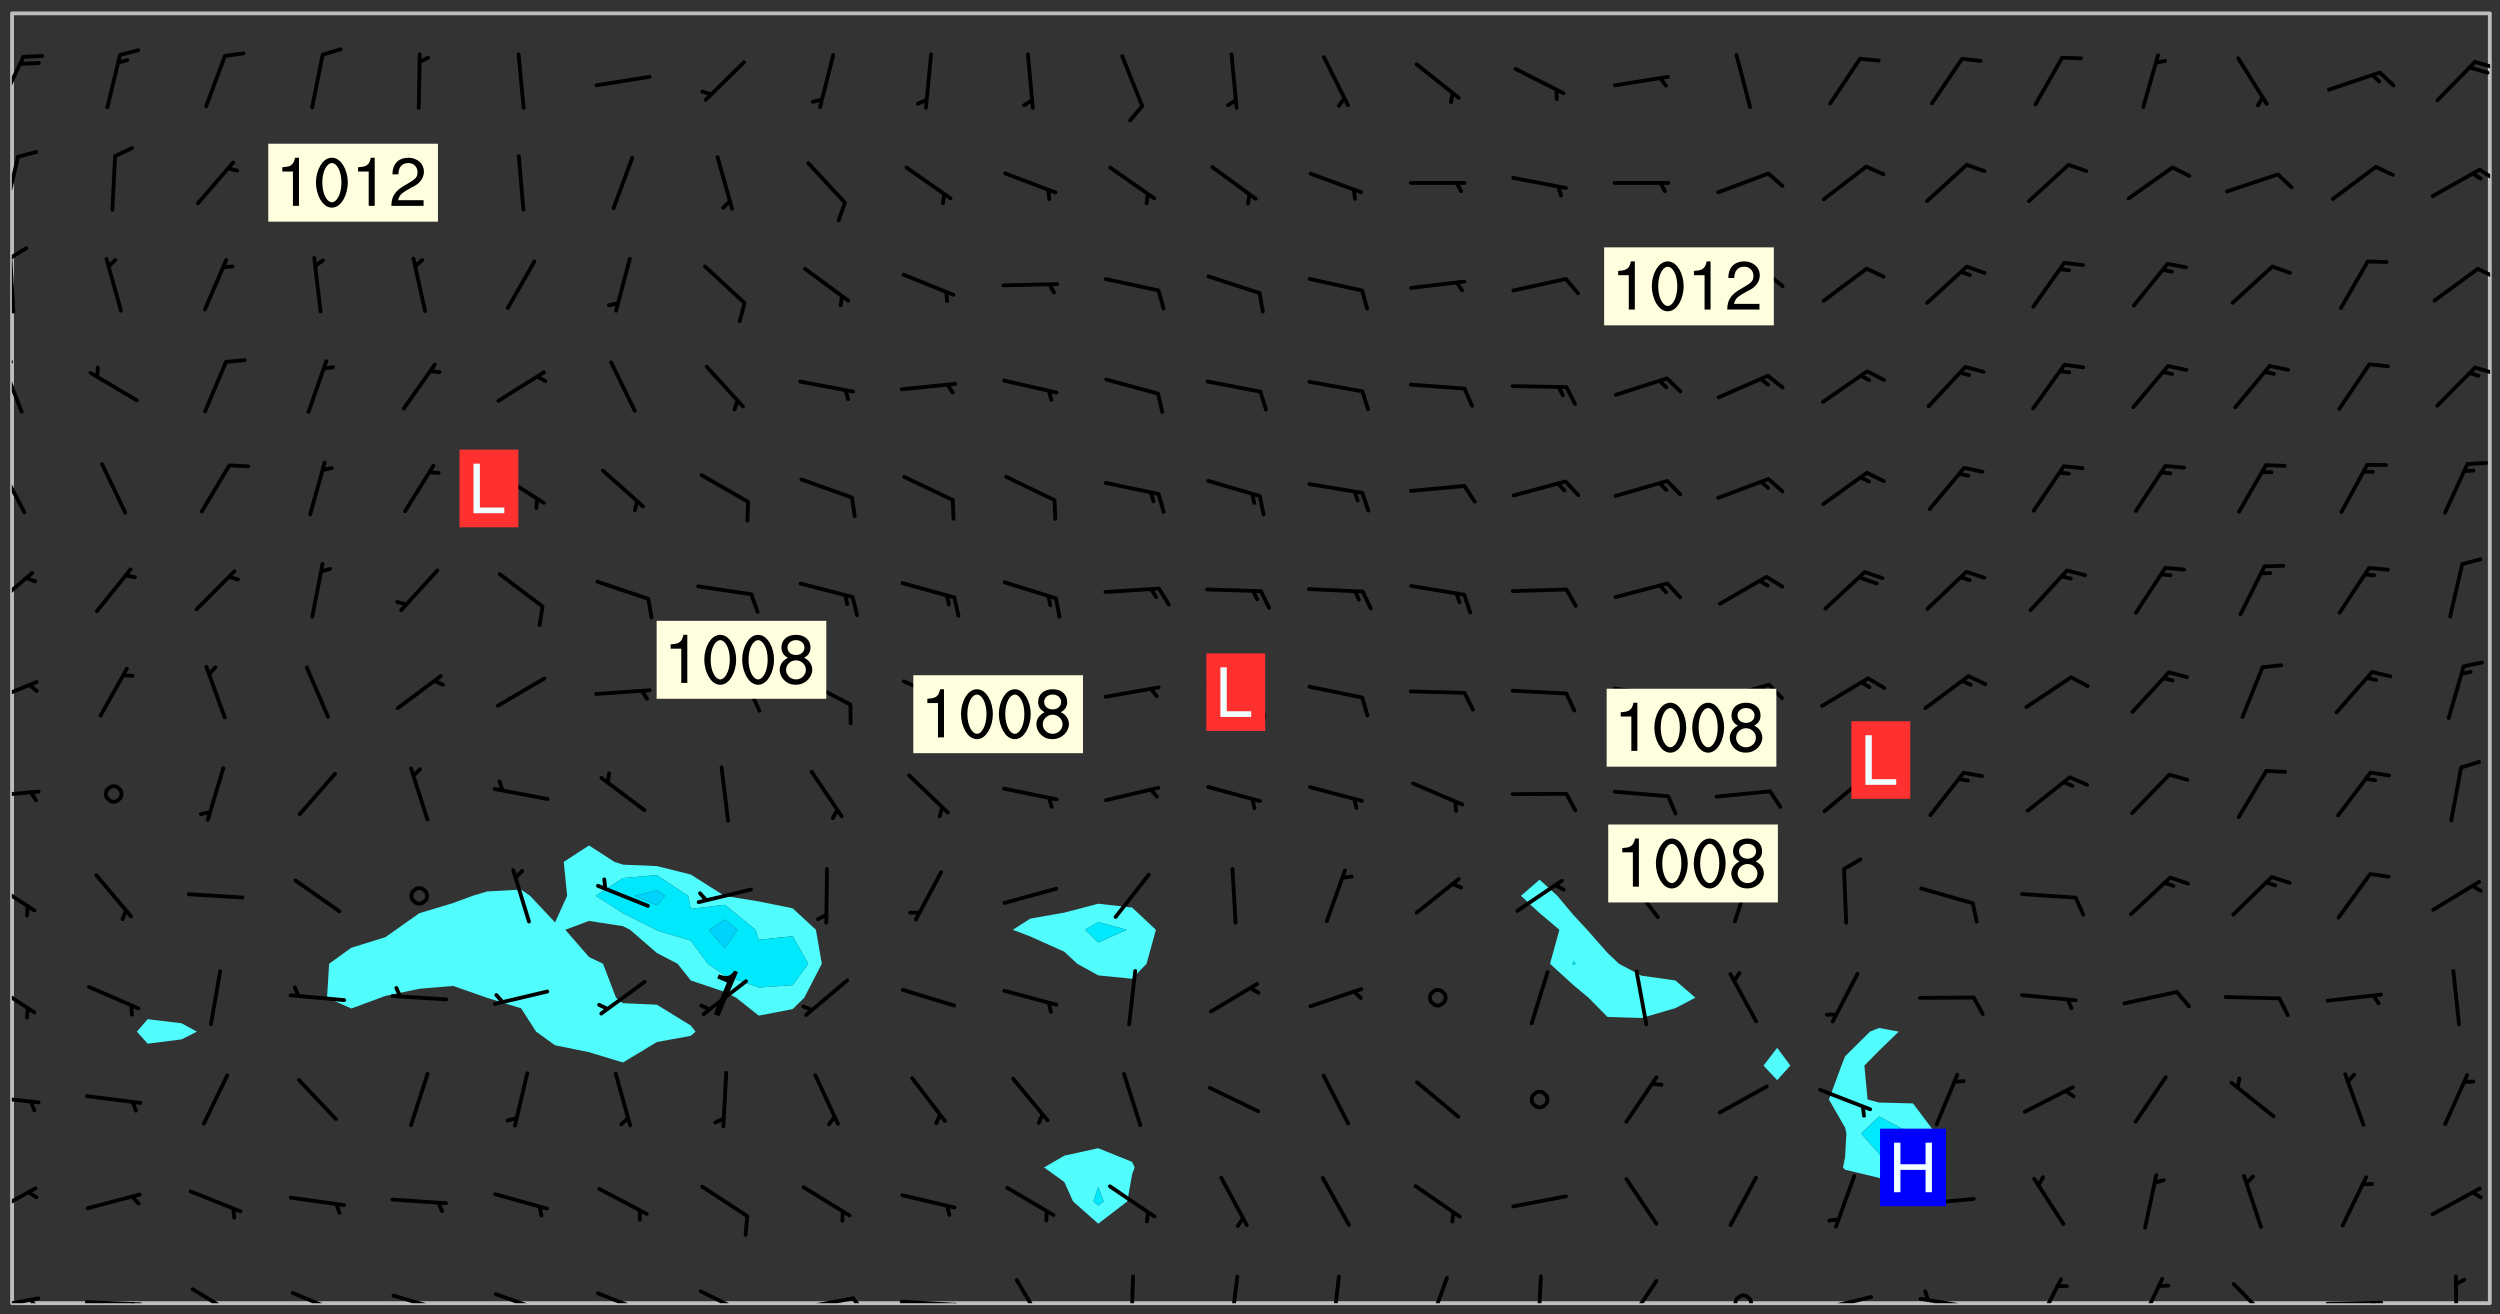 <svg xmlns="http://www.w3.org/2000/svg" role="img" xmlns:xlink="http://www.w3.org/1999/xlink" viewBox="142.45 309.95 326.84 171.84"><rect x="142.45" y="309.95" width="326.84" height="171.84" fill="#333333" stroke="none"/><defs><clipPath id="a"><path d="M144 311.672h1v168.656h-1zm0 0"/></clipPath><clipPath id="b"><path d="M144 311.672h324v168.656H144zm0 0"/></clipPath><clipPath id="c"><path d="M467 311.672h1v168.656h-1zm0 0"/></clipPath><clipPath id="d"><path d="M144 479h4v1.328h-4zm0 0"/></clipPath><clipPath id="e"><path d="M146 479h2v1.328h-2zm0 0"/></clipPath><clipPath id="f"><path d="M153 479h9v1.328h-9zm0 0"/></clipPath><clipPath id="g"><path d="M159 480h2v.328h-2zm0 0"/></clipPath><clipPath id="h"><path d="M167 478h7v2.328h-7zm0 0"/></clipPath><clipPath id="i"><path d="M180 478h8v2.328h-8zm0 0"/></clipPath><clipPath id="j"><path d="M193 479h8v1.328h-8zm0 0"/></clipPath><clipPath id="k"><path d="M199 480h2v.328h-2zm0 0"/></clipPath><clipPath id="l"><path d="M207 478h8v2.328h-8zm0 0"/></clipPath><clipPath id="m"><path d="M220 478h8v2.328h-8zm0 0"/></clipPath><clipPath id="n"><path d="M233 478h8v2.328h-8zm0 0"/></clipPath><clipPath id="o"><path d="M246 479h9v1.328h-9zm0 0"/></clipPath><clipPath id="p"><path d="M253 479h3v1.328h-3zm0 0"/></clipPath><clipPath id="q"><path d="M260 479h8v1.328h-8zm0 0"/></clipPath><clipPath id="r"><path d="M267 480h2v.328h-2zm0 0"/></clipPath><clipPath id="s"><path d="M275 477h5v3.328h-5zm0 0"/></clipPath><clipPath id="t"><path d="M290 476h1v4.328h-1zm0 0"/></clipPath><clipPath id="u"><path d="M303 476h2v4.328h-2zm0 0"/></clipPath><clipPath id="v"><path d="M316 476h2v4.328h-2zm0 0"/></clipPath><clipPath id="w"><path d="M328 476h4v4.328h-4zm0 0"/></clipPath><clipPath id="x"><path d="M343 476h2v4.328h-2zm0 0"/></clipPath><clipPath id="y"><path d="M354 477h6v3.328h-6zm0 0"/></clipPath><clipPath id="z"><path d="M369 479h3v1.328h-3zm0 0"/></clipPath><clipPath id="A"><path d="M380 479h8v1.328h-8zm0 0"/></clipPath><clipPath id="B"><path d="M393 479h8v1.328h-8zm0 0"/></clipPath><clipPath id="C"><path d="M393 478h2v2.328h-2zm0 0"/></clipPath><clipPath id="D"><path d="M408 476h5v4.328h-5zm0 0"/></clipPath><clipPath id="E"><path d="M421 476h5v4.328h-5zm0 0"/></clipPath><clipPath id="F"><path d="M434 477h6v3.328h-6zm0 0"/></clipPath><clipPath id="G"><path d="M446 480h9v.328h-9zm0 0"/></clipPath><clipPath id="H"><path d="M452 480h2v.328h-2zm0 0"/></clipPath><clipPath id="I"><path d="M463 476h1v4.328h-1zm0 0"/></clipPath><clipPath id="J"><path d="M144 465h4v4h-4zm0 0"/></clipPath><clipPath id="K"><path d="M144 453h4v2h-4zm0 0"/></clipPath><clipPath id="L"><path d="M144 438h4v5h-4zm0 0"/></clipPath><clipPath id="M"><path d="M144 424h4v6h-4zm0 0"/></clipPath><clipPath id="N"><path d="M144 413h4v2h-4zm0 0"/></clipPath><clipPath id="O"><path d="M144 398h4v5h-4zm0 0"/></clipPath><clipPath id="P"><path d="M144 384h3v6h-3zm0 0"/></clipPath><clipPath id="Q"><path d="M144 370h2v8h-2zm0 0"/></clipPath><clipPath id="R"><path d="M144 356h2v9h-2zm0 0"/></clipPath><clipPath id="S"><path d="M144 356h1v3h-1zm0 0"/></clipPath><clipPath id="T"><path d="M465 357h3v2h-3zm0 0"/></clipPath><clipPath id="U"><path d="M144 343h1v8h-1zm0 0"/></clipPath><clipPath id="V"><path d="M144 342h3v2h-3zm0 0"/></clipPath><clipPath id="W"><path d="M466 344h2v3h-2zm0 0"/></clipPath><clipPath id="X"><path d="M144 330h2v8h-2zm0 0"/></clipPath><clipPath id="Y"><path d="M466 331h2v3h-2zm0 0"/></clipPath><clipPath id="Z"><path d="M144 317h2v7h-2zm0 0"/></clipPath><clipPath id="aa"><path d="M465 317h3v2h-3zm0 0"/></clipPath><g id="ab" clip-path="url(#clip1)"><path fill="#fff" fill-opacity="0" fill-rule="evenodd" d="M0 0h1000v1000H0zm0 0"/><path fill="#d3d3d3" fill-opacity="0" fill-rule="evenodd" d="M162.152 355.867l-.234.293.059.234.117.172.176.234.293.348.113.059.117-.172.059-.234.176-.176.465-.176h.699l.234.293.289.816.059.176.176.23.352.234.699.699.172.176.234.348.234.41.289.582.41.465.23.234.234.176.117.23.176.293.172 1.164v.234l.059.289.059.117.117.117.348.41.117.172.176.176.176.234.117.172.172.352.059.234.234.406.234-.059-.176.176-.059.93h-.582l-.234-.113-.348.113-.117.117-.059.293-.059.176-.117.172-.465.293-.059.234-.059.113v.645l.059.172v.41l.059.059v.406l.059.406.117.176.059.059.23.641-.059.293v.699l-.059.582v.234l-.059.23-.055.352v1.922l.055.117h.426l-.367.117-.023.352.891 1.168 1.742.539 1.34.359v.539l.09.809.535.715 1.52.27.891-.086.09 1.164.535.18 1.16-.18 2.055-.984 1.16-.363 1.879-.176 1.695-.18-.18.719-1.516.086-1.25.09-.805.27-1.074.809.27.719.535.898-.18.625-.266.809.266 1.078.625.898.805.18 1.25-.18-.266.723.098.504.055.293v.172l.059.293v.406l.176.117.352.117h.406l.293-.176.113-.117.059-.117.117-.23.059-.176.352-.465.23-.176.176-.059.176.059.059.176.117.988.055.469.059.172.117.234.176.059.816.059h.289l.117.234.059.406.059.352v1.105l.117.293.117.348.289.699.176.352.582.754.352.176.172.059.469.234.641.465.348.234.293.176.293.055.23.062.816.348.293.176.113.172.352.352.117.176.523.641v.289l.059.352v.348l.059.352.059.289.117.059.172.059h.176l.582.234.176.117.176.289.176.234.113.234.293.23.117.117v.41l.059.055.289.234.234.117.059.117.117.172.059.117.23.234.059.176.234.059.117.059-.117.113-.059.117v.117l-.117.293-.117.289v.582l.176.117.117.059.059.117.117.117.113.059.176.348.059.352.059.406v.176l-.059.176-.117.699v.172l.117.176.293.293h.406l.176.117.117.172.117.293v.234h-.527l-.23-.234h-.234l-.176.059-.059.699.059.348.117.176.176.41.117.23.289.469.176.055h.523l.234.059.758.641.059.293v.234l.059.059.23.348v.352l-.117.172v.293l.293.289.293.176.172.059.293.176.293.117.582.406.289.234.293.176.219.16.016.012.23.176.641.523.176.234.117.176.176.176.113.172v.641l.117.176.469.117.582.117.234.059.23.113.293.117.113.059.586.352.289.172.176.062.176.055.176.059.699.352.289.176.234.055.289.176.234.117.641.406.293.117.172.059.234.059.41.059.23.059.234.117.059.172-.41.176.469.059.059.293.113.234.176.055.234.059.176.059.406.117.641.234.117.172.059.234v.176l-.059.117-.059.406.234.234.117.059.348.117.641.23.176.117.289.117.176.176.234.465.582 1.105.176.176.348.176.176.117.352.117 1.047.523.234.059.465.113.293.059.465.176.758.582.234.234.348.465.176.176.289.234.816.699.293.176.289.289.293.176.293.289.695.641.176.176.293.234.289.234.469.289.641.582.348.234.234.293.348.348.352.465.934.992.348.406.117.176.234.059.113.117.645.176.23.113.234.059.293.176.23.117.934.699.406.406.234.176.406.176.234.117.816.348.348.234.234.117.293.289.23.117.758.352.352.172.23.059.293.117.234.059.871.176h.816l.469.23.172.059.875.699.465.117.293.059.176.059.23.059.469.059.348.059.352.059.406.059h.293l.172.059v.23l.176.176h.293l.348.059.352.059.699.117h.641l.465-.234.293-.176.172-.117.41-.172.289-.176.934-.465.469-.293.523-.293.465-.172.465-.176 1.051-.465.289-.117.41-.117.289-.117.527-.176 1.516-.699.582-.348.289-.059.293-.059.348-.117.875-.23.352-.117h.113l.234-.059.875-.234.234-.059h.812l.352-.059.816-.117.172-.059.352-.055.293-.059.23-.059.816-.176.176-.059h.348l.234-.059.465-.117.758-.172.234-.059h.348l.41-.117.289-.059 1.285-.059h.289l.41-.059.23-.059h.176l.875-.117h.406l.41-.117h.348l.352-.113.871-.059h1.75l1.047.289.41.117.289.117.352.117.289.117 1.051.172.289.059h.293l.293.059.172.059.41.059.172.059.117.059h.117l.117.059.352.059h.113l.41.066 1.922.395 1.926.395 1.52.449 1.695.719 2.145.805 1.605-.719 1.43-.805 1.16-1.078 1.25-.449 3.035-.719 1.875-.359 2.145-1.348 2.234-1.254 2.5-1.258 1.695-.449 1.785-.18 1.16-.27.625.539 1.34-.27.715-.988.984-1.344.445-.18.805-.359 1.875-.539 1.785-.449 1.25-.27 1.16-.09 1.699-.09 1.961-.27 1.25-.09h.539l.625-.09h.891l2.145-.18 2.41-.18 2.59-.09 1.695.18 1.609.09 1.43.359 1.16.719 1.875.988 1.16 1.527.266.715.629.09.355.898.535.539.535 1.527 1.074.359h.535l-.805.535.09 1.707.715 2.695.891.805.895.988.715 1.258 1.785.539 1.52-.18.355 1.344 1.609-.805.98-.539.27.27.316-.215.219-.145.801.449.449-.359h.355l.535-.27.539-.719.535-.27.625-.988 1.16.449.84.371 1.395.617 1.695-.18h1.605l1.785.09.18-1.707.535-1.344.805.27.492.848.402.406-.09.539v.359l.715.449.711-.27h1.43l.359.988.445 1.258.715 1.344 1.25.629 1.695.629.715-.18.18-.539.98-.09.449.359.086 1.258-.266.629-.535.18v.539l.715.984.266.539.984.988.801 1.078-.266.359-.09.898-.625 2.332-.355 2.066-.09 1.793-.18.719-.09.539v1.438l-.98 1.883-.359 1.707-.535.898-.805 1.168-.266.539 2.055 1.254.086.359-.355.539-.09-.18v.809l.09 1.438-.445.715-1.074.094-.266.715.535.898.805.719 1.16.809 1.34.27.445.359-.355.449-1.789-.09-1.25-.449-.715-.719-.625-.09-.176 3.59-.188 1.309h89.359V311.703h-55.27v49.082l.762.125 3.289.543 2.023 2.836v2.754l2.352.332 2.348.332h4.051l-1.379 4.16-2.023.707-2.023.703-.543.344-2.594 1.617-.188.117-2.023-2.078-.73-2.742-2.672-2.078-1.375-3.5-.066-.082-1.957-2.672 2.75-1.418v-49.082H294.422v91.414l.117.031.133.012.074.074.105.047.09.059.086.059.09.059.297.297.059.09.031.117.027.117.016.137-.031.117-.059.09-.059.086-.043.105-.047.102-.027.121v.145l.176.27.148.148.074.086.074.074.043.105.062.09.059.086.043.105.059.09.047.102.043.105.059.086.117.18.074.074.062.086.059.09.043.105.059.09.059.086.062.09.059.09.043.102.117.18.074.074.059.086.074.074.09.059.105.047h.148l.133-.016.133.016.102-.047.074-.074.047-.102-.016-.133v-.148l-.047-.105-.027-.117-.047-.102-.027-.121-.043-.102-.062-.09-.043-.102-.043-.105-.031-.117-.016-.133-.012-.137.086-.059.059-.086.121-.031.043.105.016.133v.117l.059.102.059.09.09.059.148.148.059.09.043.105-.012.102.086.059.105.047.086.059.09.059.074.074-.117.027-.105.047-.086.059-.074.074-.059.09-.062.086-.027.121-.047.102-.043.105-.031.117-.012.133-.016.133v.148l.027.117.047.105.043.102.059.09.074.074.09.059.074.074.09.059.059.09.043.105.047.102.117.031.133.016h.148l.117-.031.105.043.043.105.047.102.027.121L299.5 410l.027.117.031.121.027.117.105.043.102.047.133-.016.148.148.062.086.074.074.07.074.09.062.105.043.102.043.117.031.137.016.117-.031.074-.074.027-.117-.012-.133-.031-.121-.027-.117.043-.105h.117l.09.062.117.027h.148l.133.016h.148l.133.016.133-.016h.148l.133-.016.133-.012.137.012.117-.027.133-.016.191-.059-.059.176-.016.133-.027.121-.016.133-.059.086-.133.016-.105.047-.105.043-.117.031-.117.027-.266.031h-.148l-.133.016-.074.074.059.086.148.148.117.18.074.07.09.062.09.059.086.059.09.059.102.043.105.062.105.043.086.059.105.047.102.043.18.117.059.09-.043.102-.047.105.016.133.223.223.059.09.043.102.031.121.043.102.016.133.031.117.012.137.031.117.148.148.102.043.105.043.117.031.133.016.137.016h.117l.117-.031.09-.059.043-.105.047-.102.043-.105.031-.117.012-.133v-.148l-.012-.133-.016-.133-.031-.117-.043-.105-.047-.105-.043-.102-.043-.105-.016-.133.016-.133.027-.117.031-.117.027-.121.047-.102.09-.059.086-.062.074-.074.09-.059.223-.223.059-.086.074-.074.117-.18.059-.086v-.148l-.074-.074-.102-.047-.105-.043-.102-.043-.059-.09-.047-.105-.027-.117.09-.059.117-.031.102-.043.18-.117.148-.148.012-.133-.012-.105-.09-.059-.133.016h-.148l-.133.016-.133-.016-.121-.031-.086-.059-.074-.074-.059-.09-.062-.086-.117-.18-.059-.086.031-.121.086-.059.121-.031.059-.086v-.121l-.031-.117-.059-.09-.059-.086-.047-.105-.027-.117-.016-.133.059-.09.074-.074.09-.059.117-.18.074-.074.059-.086.148-.148.121-.031.133-.016.133.016.074.074.043.105.016.133-.031.117-.117.031-.133.012-.148.148-.043.105-.047.102-.027.121-.031.117v.148l.031.117.043.105.059.09.074.07.074.074.117.031.121.027.117-.027.133-.016h.117l.09.059.074.074.047.105.059.086.102.047.133.016.105.043.086.059-.012.105-.074.074-.18.117-.059.09-.09.059-.07.074-.074.074-.062.09-.027.117-.016.133.016.133-.016.133v.148l.016.133.027.117.031.121.074.074.09.059.086.059.09.059.117.031v.086l-.102.047-.09.059-.266.031-.117.027h-.148l-.105.043-.102.047-.059.09-.062.234-.012.133-.031.121-.016.133v.293l-.012.133.012.137.016.133.133.016.133.012.121.031.086.059.074.074.047.105.043.102.016.133v.445l-.016.133v.445l.031.266.027.117.016.133.031.117.086.211.031.266v.148l-.031.117-.027.117-.031.121-.027.117-.031.117-.031.121-.012.133-.016.133.09.059.117-.031.102.016.047.105-.031.266v.441l-.043.105-.047.105-.043.102-.043.105-.059.086-.031.121-.043.117-.031.117-.016.133.016.133.059.09.105.047.086.059.059.086-.012.137-.031.117-.043.102v.445l-.016.133v.148l-.031.117-.043.105-.027.117-.047.105-.043.102-.031.121-.027.117-.031.133-.031.117-.027.117-.043.105-.031.117-.031.121-.012.133-.016.133v.297l.027.117v.148l.047.398.027.117.059.09.121.031h.148l.133-.016.059.09v.117l-.059.09-.09.059-.102.043-.105.047-.09.059-.086.059-.137.016-.117-.031-.133-.016-.102.047-.062.086-.012.137-.016.133-.031.117-.027.117-.016.133-.031.121v.297l.016.133.031.117v.148l.012.133v.148l-.027.117-.047.102-.027.121-.031.117-.059.09-.074.074-.102.043-.105.047-.117.027-.121.031-.102-.047.059-.086.105-.047.027-.117.031-.117.027-.121.031-.117v-.148l.016-.133-.031-.117-.043-.105-.105.016-.074.074-.102.043-.09.062-.074.074-.043.102-.016.133-.031.117L304.25 426l-.031.117-.027.117-.031.121-.027.117-.031.117-.043.105-.09.059h-.09l-.117-.031-.031-.086.016-.137-.031-.117v-.148l-.012-.133v-.148l-.062-.234-.027-.121-.043-.102-.047-.105-.059-.086-.059-.09-.043-.105-.062-.086-.148-.148-.07-.074-.105-.047-.105-.043-.102-.043-.297-.297-.09-.074-.086-.059-.105-.043-.09-.062-.086-.059-.105-.043-.09-.059-.086-.062-.074-.07-.105-.047-.086-.059-.105-.043-.09-.062-.102-.043-.105-.043-.086-.059-.105-.047-.105-.043-.102-.047-.09-.059-.102-.043-.105-.043-.09-.062-.117-.027-.133-.016-.133.016H299.75l-.133.016-.117-.031-.09-.059-.074-.074-.09-.059-.102-.047h-.148l-.121-.027-.102-.043-.074-.074-.117-.18-.09-.059-.102-.043-.09-.062-.105-.043-.09-.059-.086-.059-.105-.047-.059-.086-.059-.09-.043-.105-.047-.102-.074-.074-.086-.059-.074-.074-.09-.059-.223-.223-.043-.105-.031-.266.105-.043h.145l.105.043.074.074.09.059.086.059.105.047.09.059.148.148.07.074.148.148.062.086.074.074.086.059.074.074.09.062.09.059.086.059.27.176.102.047.105.043.102.043.047-.074.059-.086.074-.074.07-.074.105.043.074.074.059.09.043.102.047.105.043.105.121.027.117-.027.074-.09.043-.105.059-.09.074-.074.105-.043.117-.027.133.012.09.059.148.148.059.09.043.105.047.102.043.105.043.102.105.047.105.043.133.016.086-.059.059-.09.074-.074.105-.043.117.027.105.047.102.043.105.043.102.047.18.117v.117l-.016.133.016.133.016.137.059.086.102.047.121.027.117.031h.148l.117-.031.059-.09.18-.117.059-.09.074-.074.059-.086.117-.18.18-.117.117.031.09.059.043.074-.016.133v.117l.09.059h.148l.133-.016.133-.012.266-.031.105-.043.117-.031.121-.027.074-.074.07-.074.062-.09-.016-.105-.047-.102-.102-.043-.105-.016-.117.027-.266.031h-.148l-.074-.074-.09-.059-.117-.031-.117-.027-.133-.016h-.148l-.133.016h-.297l-.105-.047-.148-.148-.043-.102-.059-.09.223-.223.086-.059.105-.043.117-.031.133-.016.133.016.137.016.102.043.133-.012.09-.062.102-.043.062-.09-.047-.102-.09-.059-.117-.031-.102-.043-.059-.09-.062-.09v-.117l.016-.133.105-.047.074-.07v-.121l-.09-.059-.031-.117.09-.059.074-.074.043-.105.059-.09.047-.102.016-.133v-.148l-.047-.105-.043-.102-.09-.059-.133-.016-.102-.043-.137-.016-.117-.031h-.445l-.133-.016-.133-.012-.133-.016-.117-.031h-.148l-.133-.016-.133-.012-.266-.031-.121-.043-.086-.059-.074-.074v-.148l.012-.133.105-.047.102-.043.133-.016h.152l.133-.016h.293l.121.031.102.043.09.059.234.062.121-.047.09-.059.102-.043.133-.016.105.043.102.047.133.012.121-.027h.145l.121-.031.117-.027.105-.047.074-.074.086-.059.148-.148.059-.086.047-.105.027-.117.016-.105-.102-.043-.09-.059-.117-.031-.105-.043-.09-.062-.074-.086-.074-.074-.102-.043-.105-.047-.102-.043-.059-.09-.047-.102-.086-.211-.062-.086-.059-.09-.074-.074-.086-.059h-.27l-.117.031-.09.059-.102.043-.133.016-.105-.016-.027-.117-.062-.09-.117-.031-.102-.043-.148-.148-.031-.117-.016-.105.074-.074.18-.117.117-.027.117-.031.137.016.102.043.105.043.102.047.105.043.117.031.133.016.117.027.133.016.105-.016.09-.059-.074-.074-.105-.043-.074-.074-.074-.09-.148-.148-.086-.059-.09-.059-.074-.074-.09-.059-.102-.047-.121-.027-.102-.047-.105-.043-.117-.031-.102-.043-.121-.031h-.148l-.117.031-.105.043-.086.062-.18.117-.086.059-.09.059-.105.047-.086.059-.105.043-.102.043-.105.047-.074.074-.059.09-.059.086-.047.105-.059.086-.074.074-.133-.012-.117-.031h-.117l-.074.074-.09.059-.074.074-.09.059-.086.059-.105.047-.102.043-.137.016-.102-.043-.148-.148-.105-.047h-.086l-.105.047-.102.043-.121.031-.117-.031-.074-.074v-.117l.031-.121.074-.07.059-.09.074-.074.117-.031.105-.043h.293l.133-.016.137-.016.102-.043.09-.059.102-.047.09-.059.133-.012.09.059.133.012.09-.059.086-.059.105-.043.09-.059.086-.062.09-.059.148-.148.059-.086.059-.09.105-.043.133-.016.117.027.121.031.059-.059.059-.09.031-.266.027-.117.105.012.133.016.102-.043.09-.059.059-.09.074-.074.059-.09.047-.102.012-.133-.012-.133-.047-.105-.148-.148-.059-.09-.059-.086-.043-.105v-.445l.016-.133v-.148l.012-.133-.059-.059-.09.059-.102-.043-.18-.117-.086-.059-.062-.09-.059-.09-.074-.074-.086-.059-.121.031-.102.012-.105.047-.086.059-.105.043-.148.148-.09.059-.086.059-.09.062-.105.043-.133.016v-.121l.105-.043.117-.031.074-.07.043-.105v-.148l-.027-.117-.148-.148-.133-.016h-.148l-.117.031-.105.043-.102.043-.09.062-.117.027-.074-.074.012-.133-.043-.102-.043-.105-.09-.059-.117.027-.121.031-.117.031-.102.043-.121.031-.102.043-.105.043-.09.059-.102.016v-.117l.016-.133-.059-.09-.074.043-.148.148-.059.09-.074.074-.047.105-.043.102-.074.074-.059.09-.074.074-.059.086-.074.074-.09.062-.074.07-.074.074-.102.016-.133.016-.105-.043v-.121l.148-.148.043-.102.059-.09.047-.102.043-.105.059-.09.031-.117.043-.102.031-.121.027-.117.047-.105.043-.102.043-.105.074-.07.09-.062.09-.059.102-.043h.297l.266-.031.105-.043-.074-.074-.117-.031-.105-.043-.09-.059-.102-.047-.09-.059-.102-.043-.105-.043-.09-.062-.086-.059-.105-.043-.102-.043-.121-.031-.117-.031-.102-.043L297.5 410.25l-.102-.043-.09-.059-.043-.105-.016-.133.102-.043.133-.016.137.016.133-.016.102-.043.059-.09.016-.105-.09-.059-.074-.074-.102-.043-.09-.059-.148-.148-.043-.105-.016-.133v-.293l-.059-.09-.09-.059-.074-.074-.043-.105-.031-.117-.059-.09-.074-.074-.117-.027-.074-.074-.09-.059-.09-.062-.086-.059-.074-.074-.059-.086-.047-.105-.086-.059-.148-.148-.195-.059-.133.016-.102.043-.074.074-.047.102-.043.105-.059.09-.059.086-.297.297-.09.059h-.086l-.062-.086-.043-.105.031-.117.059-.09.027-.117-.012-.133-.09-.062-.105.047-.117.027-.117.031-.27.176-.102.047-.117.027-.105.047-.09.059-.102.043-.059-.086-.047-.105.016-.133.047-.105.07-.074.074-.07.059-.09v-.148l-.043-.105h-.238l-.102.047-.031.117-.027.117-.031.121-.074.043-.133.016-.074-.047-.043-.102-.043-.105-.047-.102-.043-.105-.121.031-.102.043-.133.016-.117.031-.105.043-.09.059-.102.047-.121.027-.133.016-.102-.043-.059-.09-.047-.105-.043-.102-.043-.105v-.117l.059-.09.086-.059.18-.117.102-.047.105-.043.105-.059.102-.043.09-.062.102-.043.105-.059.102-.047.09-.059.105-.043.102-.043.09-.062.102-.043.137-.016.117.031.102.043.121.031.102.043.105.047.102.043.105.043.102.047.105.043.102.043.105.047.086.059.105.043.117.031.105.043.102.047.09.059.105.043.102.043.105.047.117.027.102.047.121.027h.148l.086-.059.016-.102.059-.09-.027-.117-.074-.074-.117-.18-.074-.074-.09-.074-.18-.117-.086-.059-.105-.043-.102-.047-.27-.176-.059-.09-.074-.074-.059-.09-.043-.102-.031-.117-.016-.137v-.562l-.012-.133-.016-.133-.031-.117-.016-.133-.012-.133-.031-.121-.223-.223-.059-.086-.016-.105.031-.117.133-.016v-91.414H172.992v1.453l-.059.234-.352 1.051-.172.523-.117.348-.176.41-.117.172-.234.293-.23.059h-.352l-.117.059-.23.406v.293l.117.176.23.23.117.234.641.758.293.465.176.234.23.352.234.348.641.816.176.465.172.41.117.695.176.469.117 1.398.059.465v.875l.117 1.047v4.781l-.059.465-.352 1.281-.176.523-.113.41-.352.93L172.934 336l-.234.582-.117.176-.172.348-.176.406-.352.816-.059.293-.113.293-.117.289-.059.176-.117.875-.059.406-.059.117-.059.176-.059.172-.23.527-.117.172v.234l-.117.234-.059.172-.176.586v.289l-.059.176v.293l-.059.113-.059.527v.172l-.055.234v2.621l-.176.816-.117.176-.176.234-.117.172-.113.234-.586.934-.23.289-.293.465-.176.234-.289.352-.352.699-.113.23-.176.41-.176.23-.406.527-.816.699-.293.172-.289.234-.176.117-.176.176-.523.406-.527.176-.172.176-.234.055-.641.176h-.758m12.211 31.023l-1.074.449.359.895 1.25-.715.445-.539-.98-.09"/><path fill="#d3d3d3" fill-opacity="0" fill-rule="evenodd" d="M201.508 416.598h-.895l.449.629.98.359.805-.09.445-.988-.176.09-.715-.355-.895.355m154.621 59.07l-.059-.523v-.293l.113-.293.059-.23.469-.469h.113l.117-.113.117-.059h.176l.234-.059h.348l.234.059.117.059.23.172.059.176.117.582v.293l-.117.176-.172.289-.176.176-.527.523-.23.234-.117.059h-.176l-.117-.059-.406-.293-.176-.117-.117-.059-.059-.113-.055-.117m6.641-10.957l-.059-.172v-1.109l.059-.172.176-.059.172-.059h.176l.234-.059.117.059.059.699-.059.172-.117.176-.117.059-.234.523-.113.059h-.234l-.059-.117m9.613-14.391l-.117-.176v-.699l.293-.875.117-.172.176-.352.113-.23.117-.293.352-.758.117-.23.172-.234h.176l.117-.059h.641l.117.059.234.234.172.113.352.293.117.117.113.176v.113l.117.059.117.117v.699l-.059.176v.23l-.059.176-.348 1.051-.117.23-.117.234-.117.059-.23.234-.641.289h-.875l-.41-.117-.641-.465"/><path fill="none" stroke="#bebebe" stroke-linecap="round" stroke-linejoin="round" stroke-miterlimit="10" stroke-width=".5" d="M467.957 311.695H144.027v168.625h323.93v-168.625"/><g clip-path="url(#a)"><path fill="#fff" fill-opacity="0" fill-rule="evenodd" d="M144 475.891v4.438h.004H144V311.672h.004H144v164.219"/></g><g clip-path="url(#b)"><path fill="#fff" fill-opacity="0" fill-rule="evenodd" d="M144.004 480.328V311.672h17.75V443.195l-1.41 1.625 1.41 1.578 4.438-.562 2-1.016-2-1.09-4.438-.535V311.672h57.699v108.809l-3.301 2.148.441 4.441-1.578 3.469-3.266-3.469-1.176-.82-4.438.246-1.91.574-2.527.938-4.438 1.336-3.059 2.164-1.383.973-4.438 1.375-2.902 2.09-.277 4.438 3.18 1.414 3.816-1.414.621-.23 4.441-.934 4.438-.375 4.379 1.539.059.023 4.438 1.363 1.961 3.051 2.48 1.785 4.438.902 4.438 1.348 4.438-2.676 4.438-.812.609-.547-.609-.793-4.438-2.727-4.438-.203-.906-.715-1.699-4.438-1.832-.879-3.098-3.559 3.098-1.164 4.438.691.938.473 3.5 3.035 2.699 1.402 1.738 2.191 4.441 1.492 1.48.754 2.957 2.348 4.438-.855 1.516-1.492 2.293-4.438-.773-4.438-3.035-2.809-4.438-.898-4.438-.723-.051-.008-4.391-2.781-4.438-1.109-4.438-.188-1.117-.363-3.32-2.148v-108.809h66.574v116.426l-4.438 1.164-4.438.781-2.289 1.465 2.289.875 4.438 1.988 1.691 1.574 2.746 1.523v22.59l-4.438.977-2.648 1.539 2.648 1.898 1.148 2.543 3.289 2.914 3.797-2.914.641-3.574.324-.867-.324-.719-4.438-1.797v-22.59l4.438.441 1.883-1.965 1.219-4.438-3.102-2.906-4.438-.504V311.672h57.699v113.281l-2.43 2.117 2.43 2.254 2.594 2.184-1.23 4.438 3.074 2.805 1.957 1.633 2.48 2.516 4.441.145 4.438-1.293 2.617-1.367-2.617-2.254-4.438-.625-2.938-1.559-1.504-1.426-2.652-3.012-1.785-1.918-2.105-2.52-2.332-2.117V311.672h31.066V446.934l-1.789 2.328 1.789 1.902 1.719-1.902-1.719-2.328V311.672h13.316v132.668l-1.188.48-3.25 3.23-.477 1.211-1.637 4.438 2.113 3.68.168.758-.168 3.047-.27 1.391.27.305 4.438 1.059 4.438 3.035 4.332-4.398-1.371-4.438-2.961-3.93-4.438-.113-1.5-.395-.418-4.438 1.918-1.949 2.566-2.492-2.566-.48V311.672h79.887v168.656H144.004"/></g><path fill="#50fcfc" fill-rule="evenodd" d="M161.754 446.398l-1.41-1.578 1.41-1.625 4.438.535 2 1.09-2 1.016-4.438.562m26.629-4.602l-3.18-1.414.277-4.438 2.902-2.09 4.438-1.375 1.383-.973 3.059-2.164 4.438-1.336 2.527-.938 1.91-.574 4.438-.246 1.176.82 3.266 3.469 1.578-3.469-.441-4.441 3.301-2.148 3.32 2.148 1.117.363 4.438.188v1.184l-4.438.379-3.551 2.328 3.551 2.266 4.32 2.172.117.102 4.438 1.312 2.207 3.023 2.234 1.52 4.438 1.586 4.438-.301 2.039-2.805-2.039-3.602-4.438.477-.422-1.312-4.016-3.273-4.441.543-.359-1.707-4.078-2.707v-1.184l4.438 1.109 4.391 2.781.051.008 4.438.723 4.438.898 3.035 2.809.773 4.438-2.293 4.438-1.516 1.492-4.438.855-2.957-2.348-1.48-.754-4.441-1.492-1.738-2.191-2.699-1.402-3.5-3.035-.938-.473-4.438-.691-3.098 1.164 3.098 3.559 1.832.879 1.699 4.438.906.715 4.438.203 4.438 2.727.609.793-.609.547-4.438.812-4.438 2.676-4.438-1.348-4.438-.902-2.48-1.785-1.961-3.051-4.438-1.363-.059-.023-4.379-1.539-4.438.375-4.441.934-.621.23-3.816 1.414"/><path fill="#00e8fc" fill-rule="evenodd" d="M223.891 429.336l-3.551-2.266 3.551-2.328 4.438-.379v1.969l-2.887.738 2.887 1.227 1.109-1.227-1.109-.738v-1.969l4.078 2.707.359 1.707 4.441-.543v1.93l-2.059 1.344 2.059 2.422 1.645-2.422-1.645-1.344v-1.93l4.016 3.273.422 1.312 4.438-.477 2.039 3.602-2.039 2.805-4.438.301-4.438-1.586-2.234-1.52-2.207-3.023-4.438-1.312-.117-.102-4.32-2.172"/><path fill="#00d4fc" fill-rule="evenodd" d="M228.328 428.297l-2.887-1.227 2.887-.738 1.109.738-1.109 1.227m8.879 5.633l-2.059-2.422 2.059-1.344 1.645 1.344-1.645 2.422"/><path fill="#50fcfc" fill-rule="evenodd" d="M277.152 432.383l-2.289-.875 2.289-1.465 4.438-.781 4.438-1.164v2.387l-1.715 1.023 1.715 1.664 3.719-1.664-3.719-1.023v-2.387l4.438.504 3.102 2.906-1.219 4.438-1.883 1.965-4.438-.441-2.746-1.523-1.691-1.574-4.438-1.988m4.438 32.09l-2.648-1.898 2.648-1.539 4.438-.977v5.031l-.621 1.926.621.551.719-.551-.719-1.926v-5.031l4.438 1.797.324.719-.324.867-.641 3.574-3.797 2.914-3.289-2.914-1.148-2.543"/><path fill="#00e8fc" fill-rule="evenodd" d="M286.027 433.172l-1.715-1.664 1.715-1.023 3.719 1.023-3.719 1.664m0 34.395l-.621-.551.621-1.926.719 1.926-.719.551"/><path fill="#50fcfc" fill-rule="evenodd" d="M343.727 429.324l-2.43-2.254 2.43-2.117 2.332 2.117 2.105 2.52v5.992L348 435.945l.164.148.312-.148-.312-.363v-5.992l1.785 1.918 2.652 3.012 1.504 1.426 2.938 1.559 4.438.625 2.617 2.254-2.617 1.367-4.438 1.293-4.441-.145-2.48-2.516-1.957-1.633-3.074-2.805 1.23-4.438-2.594-2.184"/><path fill="#00e8fc" fill-rule="evenodd" d="M348.164 436.094L348 435.945l.164-.363.312.363-.312.148"/><path fill="#50fcfc" fill-rule="evenodd" d="M374.793 451.164l-1.789-1.902 1.789-2.328 1.719 2.328-1.719 1.902m8.879 6.215l-2.113-3.68 1.637-4.438.477-1.211 3.25-3.23 1.188-.48 2.566.48-2.566 2.492-1.918 1.949.418 4.438 1.5.395v1.82l-2.348 2.223 2.348 2.648 1.371 1.789 3.066 2.855 2.812-2.855-2.812-4.281-.234-.156-4.203-2.223v-1.82l4.438.113 2.961 3.93 1.371 4.438-4.332 4.398-4.438-3.035-4.438-1.059-.27-.305.27-1.391.168-3.047-.168-.758"/><path fill="#00e8fc" fill-rule="evenodd" d="M388.109 460.785l-2.348-2.648 2.348-2.223 4.203 2.223.234.156v3.855l-.305.426.305.285.281-.285-.281-.426v-3.855l2.812 4.281-2.812 2.855-3.066-2.855-1.371-1.789"/><path fill="#00d4fc" fill-rule="evenodd" d="M392.547 462.859l-.305-.285.305-.426.281.426-.281.285"/><g clip-path="url(#c)"><path fill="#fff" fill-opacity="0" fill-rule="evenodd" d="M467.996 480.328H468V311.672h-.004H468v168.656h-.004"/></g><path fill="#fff" fill-opacity="0" fill-rule="evenodd" d="M232.078 442.977l5.387 2.262 3.855-9.184-5.383-2.262-3.859 9.184"/><path fill-rule="evenodd" d="M238.453 436.84l.469.195-2.438 5.805-.727-.305 1.738-4.141-1.277-.535.215-.516.539.16.254.047.246.008.242-.055.242-.125.246-.215.25-.324"/><g clip-path="url(#d)"><path fill="none" stroke="#000" stroke-linecap="round" stroke-linejoin="round" stroke-miterlimit="10" stroke-width=".5" d="M147.457 479.695l-6.914 1.266"/></g><g clip-path="url(#e)"><path fill="none" stroke="#000" stroke-linecap="round" stroke-linejoin="round" stroke-miterlimit="10" stroke-width=".5" d="M146.449 479.879l.762.961"/></g><g clip-path="url(#f)"><path fill="none" stroke="#000" stroke-linecap="round" stroke-linejoin="round" stroke-miterlimit="10" stroke-width=".5" d="M160.824 480.473l-7.02-.289"/></g><g clip-path="url(#g)"><path fill="none" stroke="#000" stroke-linecap="round" stroke-linejoin="round" stroke-miterlimit="10" stroke-width=".5" d="M159.805 480.43l.531 1.109"/></g><g clip-path="url(#h)"><path fill="none" stroke="#000" stroke-linecap="round" stroke-linejoin="round" stroke-miterlimit="10" stroke-width=".5" d="M173.625 482.164l-5.992-3.672"/></g><g clip-path="url(#i)"><path fill="none" stroke="#000" stroke-linecap="round" stroke-linejoin="round" stroke-miterlimit="10" stroke-width=".5" d="M187.188 481.68l-6.484-2.699"/></g><g clip-path="url(#j)"><path fill="none" stroke="#000" stroke-linecap="round" stroke-linejoin="round" stroke-miterlimit="10" stroke-width=".5" d="M200.629 481.32l-6.738-1.984"/></g><g clip-path="url(#k)"><path fill="none" stroke="#000" stroke-linecap="round" stroke-linejoin="round" stroke-miterlimit="10" stroke-width=".5" d="M199.648 481.031l.25 1.203"/></g><g clip-path="url(#l)"><path fill="none" stroke="#000" stroke-linecap="round" stroke-linejoin="round" stroke-miterlimit="10" stroke-width=".5" d="M213.883 481.516l-6.613-2.375"/></g><g clip-path="url(#m)"><path fill="none" stroke="#000" stroke-linecap="round" stroke-linejoin="round" stroke-miterlimit="10" stroke-width=".5" d="M227.156 481.621l-6.531-2.586"/></g><g clip-path="url(#n)"><path fill="none" stroke="#000" stroke-linecap="round" stroke-linejoin="round" stroke-miterlimit="10" stroke-width=".5" d="M240.352 481.891l-6.293-3.121"/></g><g clip-path="url(#o)"><path fill="none" stroke="#000" stroke-linecap="round" stroke-linejoin="round" stroke-miterlimit="10" stroke-width=".5" d="M253.977 479.695l-6.914 1.266"/></g><g clip-path="url(#p)"><path fill="none" stroke="#000" stroke-linecap="round" stroke-linejoin="round" stroke-miterlimit="10" stroke-width=".5" d="M253.977 479.695L255.5 481.621"/></g><g clip-path="url(#q)"><path fill="none" stroke="#000" stroke-linecap="round" stroke-linejoin="round" stroke-miterlimit="10" stroke-width=".5" d="M267.344 480.531l-7.016-.406"/></g><g clip-path="url(#r)"><path fill="none" stroke="#000" stroke-linecap="round" stroke-linejoin="round" stroke-miterlimit="10" stroke-width=".5" d="M267.344 480.531l1.023 2.23"/></g><g clip-path="url(#s)"><path fill="none" stroke="#000" stroke-linecap="round" stroke-linejoin="round" stroke-miterlimit="10" stroke-width=".5" d="M278.926 483.363l-3.547-6.066"/></g><g clip-path="url(#t)"><path fill="none" stroke="#000" stroke-linecap="round" stroke-linejoin="round" stroke-miterlimit="10" stroke-width=".5" d="M290.344 483.84l.242-7.023"/></g><g clip-path="url(#u)"><path fill="none" stroke="#000" stroke-linecap="round" stroke-linejoin="round" stroke-miterlimit="10" stroke-width=".5" d="M303.348 483.816l.867-6.973"/></g><g clip-path="url(#v)"><path fill="none" stroke="#000" stroke-linecap="round" stroke-linejoin="round" stroke-miterlimit="10" stroke-width=".5" d="M316.703 483.82l.785-6.984"/></g><g clip-path="url(#w)"><path fill="none" stroke="#000" stroke-linecap="round" stroke-linejoin="round" stroke-miterlimit="10" stroke-width=".5" d="M329.211 483.633l2.398-6.605"/></g><g clip-path="url(#x)"><path fill="none" stroke="#000" stroke-linecap="round" stroke-linejoin="round" stroke-miterlimit="10" stroke-width=".5" d="M343.547 483.836l.355-7.016"/></g><g clip-path="url(#y)"><path fill="none" stroke="#000" stroke-linecap="round" stroke-linejoin="round" stroke-miterlimit="10" stroke-width=".5" d="M355.074 483.238l3.934-5.82"/></g><g clip-path="url(#z)"><path fill="none" stroke="#000" stroke-linecap="round" stroke-linejoin="round" stroke-miterlimit="10" stroke-width=".5" d="M371.379 480.328l-.02-.199-.059-.191-.094-.176-.461-.379-.191-.059-.199-.02-.199.02-.191.059-.457.379-.098.176-.059.191-.02.199.02.199.059.191.098.18.457.375.191.059.199.02.199-.02.191-.059.461-.375.094-.18.059-.191.02-.199"/></g><g clip-path="url(#A)"><path fill="none" stroke="#000" stroke-linecap="round" stroke-linejoin="round" stroke-miterlimit="10" stroke-width=".5" d="M380.254 481.145l6.836-1.633"/></g><g clip-path="url(#B)"><path fill="none" stroke="#000" stroke-linecap="round" stroke-linejoin="round" stroke-miterlimit="10" stroke-width=".5" d="M393.52 479.754l6.934 1.148"/></g><g clip-path="url(#C)"><path fill="none" stroke="#000" stroke-linecap="round" stroke-linejoin="round" stroke-miterlimit="10" stroke-width=".5" d="M394.527 479.922l-.391-1.164"/></g><g clip-path="url(#D)"><path fill="none" stroke="#000" stroke-linecap="round" stroke-linejoin="round" stroke-miterlimit="10" stroke-width=".5" d="M411.895 477.199l-3.188 6.262"/></g><path fill="none" stroke="#000" stroke-linecap="round" stroke-linejoin="round" stroke-miterlimit="10" stroke-width=".5" d="M411.43 478.109l1.227-.023"/><g clip-path="url(#E)"><path fill="none" stroke="#000" stroke-linecap="round" stroke-linejoin="round" stroke-miterlimit="10" stroke-width=".5" d="M425.125 477.156L422.105 483.5"/></g><path fill="none" stroke="#000" stroke-linecap="round" stroke-linejoin="round" stroke-miterlimit="10" stroke-width=".5" d="M424.688 478.078l1.227-.055"/><g clip-path="url(#F)"><path fill="none" stroke="#000" stroke-linecap="round" stroke-linejoin="round" stroke-miterlimit="10" stroke-width=".5" d="M434.477 477.816l4.91 5.023"/></g><g clip-path="url(#G)"><path fill="none" stroke="#000" stroke-linecap="round" stroke-linejoin="round" stroke-miterlimit="10" stroke-width=".5" d="M453.758 480.266l-7.023.129"/></g><g clip-path="url(#H)"><path fill="none" stroke="#000" stroke-linecap="round" stroke-linejoin="round" stroke-miterlimit="10" stroke-width=".5" d="M452.738 480.285l.594 1.07"/></g><g clip-path="url(#I)"><path fill="none" stroke="#000" stroke-linecap="round" stroke-linejoin="round" stroke-miterlimit="10" stroke-width=".5" d="M463.523 476.816l.078 7.027"/></g><path fill="none" stroke="#000" stroke-linecap="round" stroke-linejoin="round" stroke-miterlimit="10" stroke-width=".5" d="M463.535 477.836l1.074-.586"/><g clip-path="url(#J)"><path fill="none" stroke="#000" stroke-linecap="round" stroke-linejoin="round" stroke-miterlimit="10" stroke-width=".5" d="M147.074 465.312l-6.148 3.402"/></g><path fill="none" stroke="#000" stroke-linecap="round" stroke-linejoin="round" stroke-miterlimit="10" stroke-width=".5" d="M146.18 465.809l1.027.668m13.508-.355l-6.797 1.785m5.805-1.527l.836.902m13.332 1.039l-6.523-2.613m5.574 2.23l.133 1.223M187.426 467.5l-6.961-.973m5.949.832l.418 1.152m13.934-1.258l-7.012-.48m5.992.41l.5 1.121m13.715-.348l-6.77-1.887m5.785 1.613l.262 1.195M227 468.652l-6.219-3.277m5.312 2.801l.004 1.227m14.047-.465l-5.879-3.848m5.879 3.848l-.219 2.441m13.59-2.527l-5.992-3.676m5.121 3.141l-.074 1.223m14.684-1.719l-6.84-1.613m5.848 1.379l.312 1.184m13.605.027l-6.059-3.566m5.176 3.047l-.051 1.227m14.129-.52l-5.816-3.941m4.969 3.367l-.129 1.219m13.047.48l-3.328-6.191m2.844 5.289l-.684 1.02m14.531-.145l-3.426-6.137m17.918 5.066l-5.777-3.996m4.938 3.418l-.145 1.215m14.859-3.297l-6.902 1.324M359 469.93l-3.918-5.832m16.938-.18l-3.328 6.191m13.781.207l2.395-6.605m-2.047 5.645l-1.215.172m11.883-2.195l6.996-.637m-5.98.547l-.672-1.027m14.559-2.148l3.82 5.895m-3.266-5.039l.598-1.07m14.805-.273l-1.461 6.871m1.25-5.871l1.18-.34m10.508-.559l2.215 6.668m-1.895-5.699l.848-.887m14.797.094l-3.082 6.316m2.633-5.398l1.227-.043m14.078.598l-6.168 3.371m5.27-2.879l1.027.672"/><g clip-path="url(#K)"><path fill="none" stroke="#000" stroke-linecap="round" stroke-linejoin="round" stroke-miterlimit="10" stroke-width=".5" d="M147.492 454.07l-6.984-.746"/></g><path fill="none" stroke="#000" stroke-linecap="round" stroke-linejoin="round" stroke-miterlimit="10" stroke-width=".5" d="M146.477 453.965l.457 1.137m13.867-.961l-6.973-.883m5.957.754l.438 1.148m11.938-4.625l-3.062 6.324m17.262-.609l-4.828-5.102m14.652 5.895l2.156-6.688m11.43 6.762l1.613-6.84m-1.379 5.848l-1.188.312m16.02.645l-1.891-6.77m1.613 5.785l-.887.848m13.348.262l.375-7.016m-.32 5.996l-1.113.516M252 456.887l-2.957-6.375m2.527 5.445l-.742.98m15.145-.449l-4.273-5.578m3.652 4.766l-.512 1.117m14.555-.391l-4.488-5.406m3.836 4.621l-.469 1.133m13.258.297l-2.133-6.695m17.547 4.875l-6.328-3.055m18.078 4.652l-3.199-6.254m17.613 5.379l-5.398-4.5m17.039 2.25l-.02-.199-.059-.191-.098-.18-.457-.375-.191-.059-.199-.02-.199.02-.191.059-.461.375-.094.18-.059.191-.02.199.02.199.059.191.094.176.461.379.191.059.199.02.199-.02.191-.059.457-.379.098-.176.059-.191.02-.199m14.262-2.91l-3.941 5.816m3.367-4.969l1.223.129m7.621 3.633L373.43 452m13.516 2.973l-6.551-2.547m5.598 2.176l.145 1.219m12.203-5.363l-2.707 6.484m2.312-5.543l1.223-.113m14.262.816l-6.258 3.195m5.348-2.73l1.008.703m12.059-2.48l-3.938 5.82m12.539-5.105l5.488 4.391m-4.691-3.754l.23-1.203m13.84-.543l2.383 6.609m-2.035-5.648l.824-.91m14.777.047l-2.883 6.41m2.461-5.477l1.227-.082"/><g clip-path="url(#L)"><path fill="none" stroke="#000" stroke-linecap="round" stroke-linejoin="round" stroke-miterlimit="10" stroke-width=".5" d="M146.941 442.305l-5.883-3.84"/></g><path fill="none" stroke="#000" stroke-linecap="round" stroke-linejoin="round" stroke-miterlimit="10" stroke-width=".5" d="M146.086 441.746l-.109 1.219m14.562-1.184l-6.445-2.797m5.508 2.391l.098 1.223m10.328 1.246l1.207-6.922m9.211 3.148l7 .629m-5.98-.539l-.477-1.129m12.766 1.137l7.012.434m-5.992-.371l-.508-1.117m12.891 2.078l6.84-1.617m-5.844 1.383l-.812-.922m13.715 2.422l5.672-4.145m-4.848 3.539l-1.105-.535m13.656 1.223l5.551-4.312m-4.742 3.684l-1.121-.5m13.715 1.238l5.375-4.527m-4.59 3.867l-1.141-.457m19.719-.125l-6.723-2.047m20.074 1.934l-6.789-1.816m5.801 1.551l.273 1.195m10.234 1.652l.797-6.98m15.934 1.688l-6.031 3.605m5.152-3.082l1.051.633m13.457-.48l-6.66 2.25m5.691-1.922l.891.84m11.086-.043l-.02-.199-.059-.191-.094-.176-.461-.379-.191-.059-.199-.02-.199.02-.191.059-.457.379-.098.176-.059.191-.02.199.02.199.059.191.098.18.457.375.191.059.199.02.199-.02.191-.059.461-.375.094-.18.059-.191.02-.199m13.336-3.355l-2.086 6.711m13.723-6.809l1.27 6.91m11-6.543l3.359 6.172m-2.871-5.273l.676-1.023M382.047 443.5l3.246-6.234m-2.773 5.328l-1.227.012M400.5 440.363l-7.027.043m7.027-.043l1.164 2.156m12.137-1.801l-6.996-.672m5.977.574l.469 1.133m13.801-2.113l-6.867 1.484m6.867-1.484l1.582 1.875m11.812-1.047l-7.027-.172m7.027.172l1.098 2.195m12.195-2.68l-6.984.797m5.969-.68l.695 1.012m10.516 2.766l-.746-6.988"/><g clip-path="url(#M)"><path fill="none" stroke="#000" stroke-linecap="round" stroke-linejoin="round" stroke-miterlimit="10" stroke-width=".5" d="M146.945 428.984l-5.891-3.832"/></g><path fill="none" stroke="#000" stroke-linecap="round" stroke-linejoin="round" stroke-miterlimit="10" stroke-width=".5" d="M146.086 428.426l-.105 1.223m13.602.105l-4.535-5.371m3.875 4.59l-.457 1.137m15.672-2.824l-7.012-.43m13.945-1.805l5.75 4.035m11.461-2.016l-.02-.203-.059-.191-.094-.176-.457-.375-.191-.059-.199-.02-.199.02-.195.059-.457.375-.094.176-.059.191-.02.203.02.199.059.191.094.176.457.375.195.059.199.02.199-.02.191-.059.457-.375.094-.176.059-.191.02-.199m11.262-3.359l2.062 6.715m-1.762-5.738l.867-.867m9.918 1.938l6.52 2.621m-5.57-2.238l-.129-1.223m12.34 2.973l6.832-1.645m-5.836 1.402l-.816-.918m16.504 3.852l.094-7.027m-.078 6.004l-1.09.562m12.785.047l3.305-6.199m-2.824 5.297h-1.227M273.762 428l6.777-1.863m12.094-1.832l-4.336 5.527m15.684.746l-.398-7.016m14.699.199l-2.371 6.613m2.027-5.652l1.215-.176m14 .324l-5.484 4.395m4.688-3.754l1.125.484m13.156-.895l-5.824 3.934m4.977-3.359l1.086.574m12.312 3.598l-4.293-5.559m16.555-.559l-2.184 6.68m14.266-6.852l.277 7.02m-.277-7.02l2.121-1.238m14.711 5.719l-6.754-1.941m6.754 1.941l.508 2.402m12.938-3.141l-7.012-.465m7.012.465l1.004 2.238m11.375-4.867l-5.141 4.793m5.141-4.793l2.32.801m-3.07-.102l1.16.398m12.852-1.152l-5.035 4.902m5.035-4.902l2.336.75m-3.066-.035l1.168.375m12.422-1.484l-4.125 5.691m4.125-5.691l2.43.34m11.824.68l-6.004 3.652m5.133-3.121l1.055.629"/><g clip-path="url(#N)"><path fill="none" stroke="#000" stroke-linecap="round" stroke-linejoin="round" stroke-miterlimit="10" stroke-width=".5" d="M147.5 413.445l-7 .617"/></g><path fill="none" stroke="#000" stroke-linecap="round" stroke-linejoin="round" stroke-miterlimit="10" stroke-width=".5" d="M146.48 413.535l.672 1.027m11.184-.809l-.02-.199-.059-.191-.094-.18-.457-.375-.191-.059-.199-.02-.199.02-.195.059-.457.375-.094.18-.059.191-.02.199.02.199.059.191.094.176.457.379.195.059.199.02.199-.02.191-.059.457-.379.094-.176.059-.191.02-.199m11.285 3.363l2.02-6.73m-1.727 5.754l-1.203.238m12.922.02l4.625-5.293m9.93-.699l2.145 6.691M196.5 411.383l.855-.879m9.77 2.59l6.902 1.316m-5.898-1.125l-.363-1.172m13.312-.469l5.625 4.219m-4.805-3.605l.188-1.211m15.547 6.195l-.852-6.977m15.703 6.402l-3.926-5.828m3.355 4.98l-.578 1.082m15.035-.719l-5.07-4.863m4.332 4.156l-.332 1.184m15.293-2.203l-6.887-1.406m5.883 1.203l.348 1.176m13.949-2.484l-6.84 1.617m5.844-1.383l.809.922m13.473.578l-6.781-1.852m5.793 1.582l.27 1.195m14.039-.949l-6.793-1.805m5.805 1.543l.277 1.191m13.859-.449l-6.457-2.77m5.516 2.367l.102 1.223m14.438-2.223l-7.027.039m7.027-.039l1.164 2.16m12.141-1.84l-7.004-.602m7.004.602l.961 2.258m12.348-2.906l-6.992.695m6.992-.695l1.359 2.043m11.152-3.953l-5.383 4.516m5.383-4.516l2.273.922m10.516-1.434l-4.332 5.535m4.332-5.535l2.414.43m-3.047.375l1.211.215m13.324-.434l-5.508 4.367m5.508-4.367l2.25.98m-3.051-.344l1.125.488m12.68-1.469l-4.887 5.051m4.887-5.051l2.359.68m10.316-1.168l-3.605 6.031m3.605-6.031l2.449.121m11.184.09l-4.238 5.605m4.238-5.605l2.422.391m-3.039.426l1.211.195m11.242-1.664l-1.281 6.91m1.281-6.91l2.34-.734"/><g clip-path="url(#O)"><path fill="none" stroke="#000" stroke-linecap="round" stroke-linejoin="round" stroke-miterlimit="10" stroke-width=".5" d="M147.25 399.109l-6.5 2.66"/></g><path fill="none" stroke="#000" stroke-linecap="round" stroke-linejoin="round" stroke-miterlimit="10" stroke-width=".5" d="M146.305 399.496l.945.785m11.785-2.906l-3.438 6.129m2.938-5.238l1.227.027m9.672-1.156l2.395 6.605m-2.047-5.645l.82-.91m14.73 6.48l-2.773-6.457m17.52 1.129l-5.637 4.195m4.816-3.582l1.109.523m7.176 2.734l6.066-3.547m13.785 1.527l-7.008.492m5.988-.422l.652 1.043m13.684-.66l-7.012-.414m7.012.414l1.023 2.234m11.902-.816l-6.23-3.246m6.23 3.246l.02 2.453m13.398-2.668l-6.438-2.82m6.438 2.82l.184 2.449m13.379-4.438l-6.934 1.16m6.934-1.16l1.492 1.945m11.816-1.977l-6.922 1.219m5.914-1.039l.758.965m13.504.359l-6.797-1.789m6.797 1.789l.562 2.391m12.797-2.578l-6.887-1.41m6.887 1.41l.691 2.352m12.691-2.965l-7.023-.184m7.023.184l1.098 2.195m12.215-2.105l-7.016-.367m7.016.367l1.039 2.223m12.25-1.938l-6.965-.934m5.953.797l.426 1.148m13.797-2.449l-6.754 1.941m6.754-1.941l1.703 1.762M372.75 399.75l.852.883m13.082-2.004l-6.023 3.617m6.023-3.617l2.102 1.266m-2.977-.738l1.051.633m12.949-1.445l-5.645 4.188m5.645-4.188l2.215 1.051m-3.039-.441l1.109.527m13.133-.988l-5.852 3.891m5.852-3.891l2.16 1.164m10.605-1.805l-4.754 5.176m4.754-5.176l2.375.617m-3.066.137l1.188.309m11.758-1.734l-2.629 6.516m2.629-6.516l2.438-.258m11.887.883l-4.648 5.27m4.648-5.27l2.387.566m-3.062.199l1.191.285m11.453-1.793l-1.953 6.75m1.953-6.75l2.402-.504m-2.688 1.488l1.203-.254"/><g clip-path="url(#P)"><path fill="none" stroke="#000" stroke-linecap="round" stroke-linejoin="round" stroke-miterlimit="10" stroke-width=".5" d="M146.676 384.844l-5.352 4.559"/></g><path fill="none" stroke="#000" stroke-linecap="round" stroke-linejoin="round" stroke-miterlimit="10" stroke-width=".5" d="M145.898 385.508l1.141.453m12.477-1.574l-4.402 5.477m3.762-4.68l1.207.227m13.027-.777l-4.957 4.98m4.234-4.254l1.176.355m11.051-2.043l-1.336 6.902m1.141-5.898l1.172-.359m9.301 5.402l4.738-5.191m-4.047 4.434l-1.191-.305m18.988.586l-5.605-4.238m5.605 4.238l-.391 2.422m14.23-3.418L220.562 386m6.656 2.246l.402 2.422m13.059-3.027l-6.949-1.035m6.949 1.035l.82 2.312m12.422-1.949l-6.805-1.758m6.805 1.758l.574 2.383m-1.562-2.641l.285 1.191m14.004-.879l-6.773-1.867m6.773 1.867l.535 2.395m-1.52-2.668l.266 1.199m14-.816l-6.707-2.09m6.707 2.09l.457 2.41m-1.434-2.715l.23 1.207m14.215-2.168l-7.012.441m7.012-.441l1.285 2.09m-2.305-2.027l.641 1.047m13.699-.781l-7.023-.215m7.023.215l1.086 2.199m-2.109-2.23l.543 1.102m13.793-1.02l-7.02-.312m7.02.312l1.055 2.215m-2.074-2.262l.527 1.105m13.766-.641l-6.934-1.148m6.934 1.148l.781 2.324m-1.793-2.492l.395 1.16m13.977-1.672l-7.023.207m7.023-.207l1.215 2.133m11.988-2.922l-6.797 1.785m6.797-1.785l1.664 1.805m-2.656-1.543l.832.898m13.113-2.031l-6.078 3.527m6.078-3.527l2.086 1.297m-2.969-.781l1.043.645m12.691-1.789l-5.148 4.785m5.148-4.785l2.316.805m-3.066-.109l2.32.805m11.715-1.527l-5.09 4.84m5.09-4.84l2.328.773m-3.066-.07l1.164.387m12.719-1.258l-4.75 5.176m4.75-5.176l2.375.613m-3.066.141l1.188.305m12.371-1.41l-3.852 5.879m3.852-5.879l2.441.223m-3.004.633l1.223.113m12.301-1.172l-3.145 6.285m3.145-6.285l2.453-.062m-2.91.977l1.227-.031m12.91-.672l-3.871 5.863m3.871-5.863l2.441.23m-3.008.621l1.223.117m11.512-1.461l-1.582 6.848m1.582-6.848l2.371-.633"/><g clip-path="url(#Q)"><path fill="none" stroke="#000" stroke-linecap="round" stroke-linejoin="round" stroke-miterlimit="10" stroke-width=".5" d="M142.363 370.699l3.273 6.219"/></g><path fill="none" stroke="#000" stroke-linecap="round" stroke-linejoin="round" stroke-miterlimit="10" stroke-width=".5" d="M155.801 370.637l3.027 6.344m13.605-6.188l-3.605 6.031m3.605-6.031l2.449.121m10.008-.488L183 377.191m1.617-5.781l1.195-.266m13.301-.32l-3.707 5.969m3.168-5.102l1.223.082m13.742 3.926l-5.926-3.781m5.062 3.23l-.098 1.223m13.934-.223l-5.242-4.68m4.48 3.996l-.293 1.195M240.25 375.559l-6.09-3.504m6.09 3.504l-.082 2.453m13.664-3.023l-6.621-2.359m6.621 2.359l.355 2.426m12.82-2.094l-6.344-3.023m6.344 3.023l.105 2.453m13.203-2.438l-6.328-3.055m6.328 3.055l.094 2.453m13.496-3.266l-6.879-1.434m6.879 1.434l.684 2.355m-1.684-2.562l.34 1.18m13.906-.699l-6.742-1.98m6.742 1.98l.496 2.406m-1.477-2.691l.246 1.199m14.145-1.328l-6.934-1.148m6.934 1.148l.781 2.324m-1.789-2.492l.391 1.164m13.965-1.895l-6.996.645m6.996-.645l1.344 2.055m11.863-2.648l-6.781 1.836m6.781-1.836l1.68 1.793m-2.664-1.523l.836.895m13.449-1.223l-6.754 1.953m6.754-1.953l1.707 1.762m-2.691-1.477l.855.879m13.355-1.426l-6.574 2.477m6.574-2.477l1.84 1.621m-2.797-1.262l.922.809m12.918-1.977l-5.711 4.094m5.711-4.094l2.199 1.09m-3.031-.496l1.102.547m12.441-1.789l-4.504 5.391m4.504-5.391l2.402.504m-3.055.281l1.199.25m12.488-1.25l-3.941 5.82m3.941-5.82l2.438.262m-3.012.586l1.219.129m12.617-1.008L421.695 376.75m3.84-5.883l2.445.219m-3.004.637l1.223.109m12.488-1.066l-3.512 6.086m3.512-6.086l2.453.086m-2.965.801l1.227.039m12.527-.969l-3.367 6.168m3.367-6.168l2.453.027m-2.941.871l1.227.016m12.359-1.02L462.094 377m2.934-6.383l2.449-.145m-2.875 1.07l1.227-.07"/><g clip-path="url(#R)"><path fill="none" stroke="#000" stroke-linecap="round" stroke-linejoin="round" stroke-miterlimit="10" stroke-width=".5" d="M142.727 357.219l2.547 6.551"/></g><g clip-path="url(#S)"><path fill="none" stroke="#000" stroke-linecap="round" stroke-linejoin="round" stroke-miterlimit="10" stroke-width=".5" d="M143.098 358.172l.801-.93"/></g><path fill="none" stroke="#000" stroke-linecap="round" stroke-linejoin="round" stroke-miterlimit="10" stroke-width=".5" d="M154.293 358.703l6.043 3.582m-5.164-3.062l.059-1.227m16.766-.738l-2.734 6.473m2.734-6.473l2.445-.219m10.668.137l-2.328 6.633m1.988-5.668l1.215-.184m13.305-.332l-4.055 5.738m3.465-4.906l1.215.156m13.641.016l-5.957 3.73m5.09-3.188l1.062.613m11.684 3.867l-3.086-6.316m17.227 5.754l-4.734-5.195m4.043 4.441l-.41 1.152m15.5-2.336l-6.902-1.316m5.898 1.125l.363 1.172m14-1.992l-6.992.703m5.973-.602l.684 1.023m13.578.008l-6.848-1.562m5.852 1.336l.32 1.184m13.957-.812l-6.781-1.848m6.781 1.848l.543 2.391m12.832-2.648l-6.898-1.332m6.898 1.332l.719 2.344m12.605-2.387l-6.918-1.246m6.918 1.246l.75 2.336m12.609-2.699l-7.008-.52m7.008.52L334.902 363m12.336-2.445l-7.023-.125m7.023.125l1.113 2.188m-2.133-2.207l.555 1.094m13.613-2.211l-6.691 2.148m6.691-2.148l1.758 1.711m-2.73-1.398l.879.855m13.281-1.504l-6.438 2.824m6.438-2.824l1.926 1.52m-2.863-1.109l.965.762m12.957-1.762l-5.777 4m5.777-4l2.184 1.125m-3.023-.543l1.09.562m12.574-1.715l-4.793 5.141m4.793-5.141l2.371.637m-3.07.113l1.188.316m12.484-1.348l-4.105 5.703m4.105-5.703l2.43.332m-3.027.5l1.215.164m12.906-.832l-4.527 5.375m4.527-5.375l2.402.516m-3.059.27l1.199.258m12.758-1.055l-4.496 5.402m4.496-5.402l2.402.5m-3.059.285l1.203.25m12.484-1.25l-3.93 5.828m3.93-5.828l2.441.258M466.039 358l-4.953 4.984"/><g clip-path="url(#T)"><path fill="none" stroke="#000" stroke-linecap="round" stroke-linejoin="round" stroke-miterlimit="10" stroke-width=".5" d="M466.039 358l2.348.711"/></g><path fill="none" stroke="#000" stroke-linecap="round" stroke-linejoin="round" stroke-miterlimit="10" stroke-width=".5" d="M465.316 358.727l1.176.355"/><g clip-path="url(#U)"><path fill="none" stroke="#000" stroke-linecap="round" stroke-linejoin="round" stroke-miterlimit="10" stroke-width=".5" d="M143.801 343.672l.398 7.016"/></g><g clip-path="url(#V)"><path fill="none" stroke="#000" stroke-linecap="round" stroke-linejoin="round" stroke-miterlimit="10" stroke-width=".5" d="M143.801 343.672l2.094-1.277"/></g><path fill="none" stroke="#000" stroke-linecap="round" stroke-linejoin="round" stroke-miterlimit="10" stroke-width=".5" d="M156.371 343.793l1.891 6.77m-1.617-5.785l.891-.844m14.484.02l-2.781 6.453m2.379-5.516l1.223-.102m10.691-1.102l.828 6.98m-.707-5.965l1.008-.699m11.84-.258l1.52 6.863m-1.297-5.863l.934-.797m14.664.18l-3.488 6.098m14.16.348l1.797-6.793m-1.535 5.805l-1.195.281m17.727-.305l-5.16-4.77m5.16 4.77l-.625 2.375m14.191-2.68l-5.664-4.16m4.84 3.555l-.176 1.215m14.742-1.375l-6.516-2.629m5.566 2.246l.133 1.219m14.387-2.23l-7.027.16m6.004-.137l.602 1.07m13.656-.27l-6.867-1.484m6.867 1.484l.668 2.359m12.555-2.016l-6.68-2.176m6.68 2.176l.426 2.418m12.98-2.746l-6.863-1.52m6.863 1.52l.656 2.363m12.715-3.539l-6.977.832m5.961-.711l.703 1.008m13.57-1.469l-6.859 1.512m6.859-1.512l1.594 1.867m11.789-1.441l-6.996.66m6.996-.66l1.352 2.051m11.703-3.082l-6.477 2.723m6.477-2.723l1.902 1.551m10.988-2.293l-5.625 4.207m5.625-4.207l2.219 1.043m10.875-1.309l-5.184 4.742m5.184-4.742l2.312.82m-3.066-.133l1.156.41m12.348-1.598l-4.051 5.742m4.051-5.742l2.434.305m-3.023.527l1.215.156m12.871-.852l-4.414 5.469m4.414-5.469l2.406.461m-3.051.332l1.207.234m13.137-.668l-5.184 4.746m5.184-4.746l2.312.82m10.168-1.488l-3.516 6.086m3.516-6.086l2.453.086m11.941.883l-5.672 4.145"/><g clip-path="url(#W)"><path fill="none" stroke="#000" stroke-linecap="round" stroke-linejoin="round" stroke-miterlimit="10" stroke-width=".5" d="M466.398 345.105l2.207 1.07"/></g><g clip-path="url(#X)"><path fill="none" stroke="#000" stroke-linecap="round" stroke-linejoin="round" stroke-miterlimit="10" stroke-width=".5" d="M144.809 330.445l-1.617 6.836"/></g><path fill="none" stroke="#000" stroke-linecap="round" stroke-linejoin="round" stroke-miterlimit="10" stroke-width=".5" d="M144.809 330.445l2.375-.625m10.309.535l-.352 7.016m.352-7.016l2.219-1.043m13.215 1.891l-4.594 5.32m3.926-4.547l1.195.273m9.324-1.699l2.336 6.625m-1.996-5.66l.828-.906m11.191.453l4.246 5.602m-3.629-4.785l.516-1.113m14.004-.402l.605 7m14.234-6.793l-2.445 6.586m15.492.09l-1.906-6.766m1.629 5.781l-.887.848m15.91-.668l-4.773-5.156m4.773 5.156l-.805 2.316m14.613-2.879l-5.758-4.031m4.918 3.445l-.148 1.219m14.707-1.398l-6.566-2.5m5.613 2.137l.152 1.219m13.711-.09l-5.758-4.031m4.922 3.445l-.152 1.215m14.262-.57l-5.672-4.148m4.844 3.547l-.172 1.215m14.777-1.477l-6.598-2.422m5.637 2.07l.168 1.215m14.324-2.074h-7.027m6.004 0l.574 1.082m13.699-.418l-6.898-1.328m5.895 1.137l.359 1.172m14.023-1.645h-7.027m6.004 0l.578 1.082m13.539-2.309l-6.586 2.453m6.586-2.453l1.836 1.629m10.973-2.543l-5.574 4.281m5.574-4.281l2.234 1.016m10.891-1.242l-5.191 4.734m5.191-4.734l2.312.82m10.996-.828l-5.18 4.75m5.18-4.75l2.312.82m11.281-.473l-5.738 4.055m5.738-4.055l2.191 1.105m11.586-.195l-6.66 2.234m6.66-2.234l1.781 1.688m11.02-2.668l-5.633 4.195m5.633-4.195l2.219 1.047m11.34-.676L460.5 335.586"/><g clip-path="url(#Y)"><path fill="none" stroke="#000" stroke-linecap="round" stroke-linejoin="round" stroke-miterlimit="10" stroke-width=".5" d="M466.621 332.137l2.07 1.324"/></g><path fill="none" stroke="#000" stroke-linecap="round" stroke-linejoin="round" stroke-miterlimit="10" stroke-width=".5" d="M465.73 332.641l1.035.66"/><g clip-path="url(#Z)"><path fill="none" stroke="#000" stroke-linecap="round" stroke-linejoin="round" stroke-miterlimit="10" stroke-width=".5" d="M145.512 317.375l-3.023 6.344"/></g><path fill="none" stroke="#000" stroke-linecap="round" stroke-linejoin="round" stroke-miterlimit="10" stroke-width=".5" d="M145.512 317.375l2.449-.109m-2.891 1.031l2.453-.105m10.617-1.059l-1.648 6.832m1.648-6.832l2.375-.613m-2.617 1.605l1.191-.305m12.766-.566l-2.453 6.586m2.453-6.586l2.434-.32m10.344.168l-1.375 6.891m1.375-6.891l2.348-.707m10.34.641l-.121 7.027m.105-6.004l1.09-.559m12.516 6.547l-.668-6.996m10.18 4.055l6.938-1.113m7.336 3.016l5.02-4.918m-4.289 4.203l-1.168-.371m15.402 2.031l1.719-6.812m-1.469 5.824l-1.191.293m14.777.789l.68-6.996m-.582 5.977l-1.133.469m15.012.551l-.645-6.996m.551 5.977l-1.027.676m15.422.105l-2.613-6.523m2.613 6.523l-1.582 1.875m13.922-1.637l-.664-6.996m.566 5.977l-1.023.676m15.676-.012l-3.145-6.285m2.688 5.371l-.711 1m15.66-1.043l-5.5-4.371m4.699 3.734l-.223 1.207m14.723-1.168l-6.266-3.18m5.355 2.719l.023 1.227m14.539-2.91l-6.941 1.109m5.93-.945l.742.977m11.004 2.812l-1.777-6.797m16.152.477l-3.898 5.848m3.898-5.848l2.441.242m10.895-.227l-3.941 5.816m3.941-5.816l2.441.262m10.645-.406l-3.484 6.102m3.484-6.102l2.453.074m10.086-.402l-1.93 6.758m1.648-5.773l1.199-.258m13.297 5.629l-3.73-5.953m3.188 5.09l-.609 1.062m15.934-4.297l-6.66 2.242m6.66-2.242l1.781 1.688m-2.75-1.359l.891.844m12.52-2.559l-4.918 5.02"/><g clip-path="url(#aa)"><path fill="none" stroke="#000" stroke-linecap="round" stroke-linejoin="round" stroke-miterlimit="10" stroke-width=".5" d="M466.02 318.039l2.355.691"/></g><path fill="none" stroke="#000" stroke-linecap="round" stroke-linejoin="round" stroke-miterlimit="10" stroke-width=".5" d="M465.305 318.77l2.355.691"/><path fill="#00f" fill-rule="evenodd" d="M388.238 467.648h8.617V457.504h-8.617v10.145"/><path fill="azure" fill-rule="evenodd" d="M390.07 459.336h.836v2.824h3.285v-2.824h.832v6.48h-.832v-2.918h-3.285v2.918h-.836v-6.48"/><path fill="#ff3030" fill-rule="evenodd" d="M384.496 414.387h7.691v-10.145h-7.691v10.145"/><path fill="azure" fill-rule="evenodd" d="M386.328 406.074h.832v5.742h3.195v.738h-4.027v-6.48"/><path fill="#ff3030" fill-rule="evenodd" d="M300.164 405.512h7.695v-10.145h-7.695v10.145"/><path fill="azure" fill-rule="evenodd" d="M302 397.199h.832v5.738h3.195v.742H302v-6.48"/><path fill="#ff3030" fill-rule="evenodd" d="M202.523 378.883h7.691v-10.148h-7.691v10.148"/><path fill="azure" fill-rule="evenodd" d="M204.355 370.566h.832v5.742h3.195v.738h-4.027v-6.48"/><path fill="#ffffe0" fill-rule="evenodd" d="M352.5 410.18h22.184v-10.191H352.5v10.191"/><path fill-rule="evenodd" d="M356 401.82h.512v6.297h-.789v-4.488h-1.387v-.559l.559-.062.254-.055.227-.09.203-.141.176-.211.141-.293.105-.398m4.816 0l.227.02.219.059.211.086.195.121.184.152.172.176.301.418.242.492.18.547.113.582.039.59-.039.594-.113.582-.18.555-.242.504-.301.426-.172.18-.184.152-.195.125-.211.094-.219.055-.227.02-.23-.02-.219-.055-.207-.094-.199-.125-.184-.152-.172-.18-.301-.426-.242-.504-.18-.555-.113-.582-.039-.594h.836l.027.562.082.504.125.445.164.375.191.301.211.219.223.137.227.047.227-.047.223-.137.211-.219.188-.301.164-.375.125-.445.082-.504.031-.562-.031-.562-.082-.5-.125-.434-.164-.367-.188-.293-.211-.215-.223-.129-.227-.047-.227.047-.223.129-.211.215-.191.293-.164.367-.125.434-.082.5-.027.562h-.836l.039-.59.113-.582.18-.547.242-.492.301-.418.172-.176.184-.152.199-.121.207-.086.219-.059.23-.02m4.949 0l.23.02.219.059.207.086.199.121.184.152.172.176.301.418.242.492.18.547.113.582.039.59-.039.594-.113.582-.18.555-.242.504-.301.426-.172.18-.184.152-.199.125-.207.094-.219.055-.23.02-.227-.02-.219-.055-.211-.094-.195-.125-.184-.152-.172-.18-.301-.426-.242-.504-.18-.555-.113-.582-.039-.594h.836l.027.562.082.504.125.445.164.375.191.301.207.219.223.137.227.047.227-.047.223-.137.211-.219.191-.301.164-.375.125-.445.082-.504.027-.562-.027-.562-.082-.5-.125-.434-.164-.367-.191-.293-.211-.215-.223-.129-.227-.047-.227.047-.223.129-.207.215-.191.293-.164.367-.125.434-.082.5-.027.562h-.836l.039-.59.113-.582.18-.547.242-.492.301-.418.172-.176.184-.152.195-.121.211-.086.219-.059.227-.02m4.953 0l.387.031.359.082.324.137.277.184.23.238.176.285.105.332.039.379-.02.273-.059.234-.086.203-.113.168-.129.145-.141.121-.285.199.23.117.207.148.184.168.152.195.125.215.09.23.055.242.02.254-.031.312-.105.324-.172.324-.238.309-.309.27-.375.215-.211.078-.227.062-.246.039-.262.012-.258-.012-.242-.039-.223-.062-.207-.078-.359-.215-.289-.27-.223-.309-.156-.324-.094-.324-.031-.312h.836l.027.254.074.234.125.215.16.184.191.152.219.113.242.074.254.023.258-.023.238-.074.219-.113.195-.152.16-.184.121-.215.078-.234.027-.254-.027-.25-.078-.238-.121-.211-.16-.184-.195-.152-.219-.113-.238-.074-.258-.023-.254.023-.242.074-.219.113-.191.152-.16.184-.125.211-.074.238-.027.25h-.836l.02-.25.059-.242.09-.223.121-.211.156-.188.18-.172.207-.156.234-.129-.289-.199-.137-.121-.129-.145-.113-.168-.09-.203-.055-.234-.02-.273h.785l.023.215.066.191.102.164.137.141.168.113.188.082.207.047.219.02.223-.02.207-.047.188-.082.164-.113.137-.141.105-.164.066-.191.023-.215-.023-.215-.066-.191-.105-.164-.137-.141-.164-.113-.188-.082-.207-.047-.223-.02-.219.02-.207.047-.188.082-.168.113-.137.141-.102.164-.066.191-.023.215h-.785l.035-.379.109-.332.172-.285.23-.238.281-.184.32-.137.359-.082.387-.031"/><path fill="#ffffe0" fill-rule="evenodd" d="M261.855 408.418h22.18v-10.191h-22.18v10.191"/><path fill-rule="evenodd" d="M265.352 400.059h.512v6.293h-.789v-4.488h-1.387v-.555l.559-.066.254-.055.227-.09.203-.141.176-.211.141-.293.105-.395m4.816 0l.227.02.219.055.211.09.195.121.184.148.172.176.301.422.246.492.18.547.109.578.039.59-.039.594-.109.586-.18.555-.246.5-.301.43-.172.18-.184.152-.195.121-.211.094-.219.059-.227.02-.23-.02-.219-.059-.207-.094-.199-.121-.184-.152-.172-.18-.301-.43-.242-.5-.18-.555-.113-.586-.039-.594h.836l.027.562.082.508.125.441.164.375.191.301.211.223.223.137.227.047.227-.047.223-.137.211-.223.188-.301.164-.375.125-.441.082-.508.031-.562-.031-.559-.082-.5-.125-.438-.164-.367-.188-.289-.211-.215-.223-.133-.227-.043-.227.043-.223.133-.211.215-.191.289-.164.367-.125.438-.082.5-.027.559h-.836l.039-.59.113-.578.18-.547.242-.492.301-.422.172-.176.184-.148.199-.121.207-.09.219-.055.23-.02m4.953 0l.227.02.219.055.211.09.195.121.184.148.172.176.301.422.242.492.18.547.113.578.039.59-.039.594-.113.586-.18.555-.242.5-.301.43-.172.18-.184.152-.195.121-.211.094-.219.059-.227.02-.23-.02-.219-.059-.207-.094-.199-.121-.184-.152-.172-.18-.301-.43-.242-.5-.18-.555-.113-.586-.039-.594h.836l.027.562.082.508.125.441.164.375.191.301.211.223.223.137.227.047.223-.047.223-.137.211-.223.191-.301.164-.375.125-.441.082-.508.027-.562-.027-.559-.082-.5-.125-.438-.164-.367-.191-.289-.211-.215-.223-.133-.223-.043-.227.043-.223.133-.211.215-.191.289-.164.367-.125.438-.082.5-.027.559h-.836l.039-.59.113-.578.18-.547.242-.492.301-.422.172-.176.184-.148.199-.121.207-.09.219-.055.23-.02m4.949 0l.387.027.359.082.324.137.277.188.23.238.176.285.105.332.039.375-.02.277-.059.234-.086.199-.113.172-.129.141-.141.125-.285.195.23.117.207.148.184.172.152.195.125.211.09.23.059.246.016.254-.031.309-.105.328-.172.324-.238.305-.309.27-.371.215-.215.082-.227.059-.246.039-.258.016-.262-.016-.242-.039-.223-.059-.207-.082-.359-.215-.289-.27-.223-.305-.156-.324-.094-.328-.031-.309h.836l.027.254.074.234.125.211.16.188.191.148.223.117.238.07.254.027.258-.027.238-.07.219-.117.195-.148.16-.188.121-.211.078-.234.027-.254-.027-.254-.078-.234-.121-.211-.16-.188-.195-.152-.219-.113-.238-.074-.258-.023-.254.023-.238.074-.223.113-.191.152-.16.188-.125.211-.074.234-.027.254h-.836l.02-.254.059-.238.09-.227.121-.207.156-.191.18-.172.211-.152.23-.133-.285-.195-.141-.125-.129-.141-.113-.172-.086-.199-.059-.234-.02-.277h.785l.023.215.066.191.102.168.137.141.168.109.188.082.207.051.219.016.223-.016.207-.051.188-.082.164-.109.137-.141.105-.168.066-.191.023-.215-.023-.211-.066-.191-.105-.168-.137-.141-.164-.109-.188-.082-.207-.051-.223-.016-.219.016-.207.051-.188.082-.168.109-.137.141-.102.168-.066.191-.023.211h-.785l.035-.375.109-.332.172-.285.23-.238.281-.188.32-.137.359-.082.387-.027"/><path fill="#ffffe0" fill-rule="evenodd" d="M228.297 401.305h22.18v-10.191h-22.18v10.191"/><path fill-rule="evenodd" d="M231.793 392.945h.512v6.293h-.789V394.75h-1.387v-.555l.559-.066.254-.055.227-.086.203-.145.176-.207.141-.297.105-.395m4.816 0l.227.02.219.055.211.09.195.121.184.148.172.176.301.422.246.492.18.547.109.578.039.59-.039.594-.109.586-.18.555-.246.5-.301.43-.172.18-.184.152-.195.125-.211.09-.219.059-.227.02-.23-.02-.219-.059-.207-.09-.199-.125-.184-.152-.172-.18-.301-.43-.242-.5-.18-.555-.113-.586-.039-.594h.836l.027.566.082.504.125.441.164.375.191.301.211.223.223.137.227.047.227-.047.223-.137.211-.223.188-.301.164-.375.125-.441.082-.504.031-.566-.031-.559-.082-.5-.125-.438-.164-.367-.188-.289-.211-.215-.223-.133-.227-.043-.227.043-.223.133-.211.215-.191.289-.164.367-.125.438-.082.5-.027.559h-.836l.039-.59.113-.578.18-.547.242-.492.301-.422.172-.176.184-.148.199-.121.207-.09.219-.055.23-.02m4.953 0l.227.02.219.055.211.09.195.121.184.148.172.176.301.422.242.492.18.547.113.578.039.59-.039.594-.113.586-.18.555-.242.5-.301.43-.172.18-.184.152-.195.125-.211.09-.219.059-.227.02-.23-.02-.219-.059-.207-.09-.199-.125-.184-.152-.172-.18-.301-.43-.242-.5-.18-.555-.113-.586-.039-.594h.836l.027.566.082.504.125.441.164.375.191.301.211.223.223.137.227.047.223-.047.223-.137.211-.223.191-.301.164-.375.125-.441.082-.504.027-.566-.027-.559-.082-.5-.125-.438-.164-.367-.191-.289-.211-.215-.223-.133-.223-.043-.227.043-.223.133-.211.215-.191.289-.164.367-.125.438-.082.5-.027.559h-.836l.039-.59.113-.578.18-.547.242-.492.301-.422.172-.176.184-.148.199-.121.207-.09.219-.055.23-.02m4.949 0l.391.027.355.082.324.137.277.188.23.238.176.285.109.332.035.379-.02.273-.059.234-.086.199-.113.172-.129.145-.141.121-.285.195.23.121.207.145.184.172.152.195.125.211.09.23.059.246.016.254-.031.309-.105.328-.172.324-.238.305-.309.27-.371.215-.215.082-.227.062-.246.035-.258.016-.262-.016-.242-.035-.223-.062-.207-.082-.359-.215-.289-.27-.223-.305-.156-.324-.094-.328-.031-.309h.836l.027.254.074.234.125.211.16.188.191.152.223.113.238.07.254.027.258-.027.238-.07.219-.113.195-.152.16-.188.121-.211.078-.234.027-.254-.027-.254-.078-.234-.121-.211-.16-.188-.195-.152-.219-.113-.238-.07-.258-.027-.254.027-.238.07-.223.113-.191.152-.16.188-.125.211-.074.234-.027.254h-.836l.02-.254.059-.238.09-.227.121-.207.156-.191.18-.172.211-.152.23-.133-.285-.195-.141-.121-.129-.145-.113-.172-.086-.199-.059-.234-.02-.273h.785l.023.211.066.191.102.168.137.141.168.109.188.082.207.051.219.016.223-.016.207-.051.188-.082.164-.109.137-.141.105-.168.066-.191.023-.211-.023-.215-.066-.191-.105-.168-.137-.141-.164-.109-.188-.082-.207-.051-.223-.016-.219.016-.207.051-.188.082-.168.109-.137.141-.102.168-.066.191-.023.215h-.785l.035-.379.109-.332.172-.285.23-.238.281-.188.324-.137.355-.082.387-.027"/><path fill="#ffffe0" fill-rule="evenodd" d="M352.703 427.934h22.18v-10.191h-22.18v10.191"/><path fill-rule="evenodd" d="M356.203 419.574h.508v6.297h-.785v-4.492h-1.387v-.555l.559-.062.25-.055.23-.09.203-.141.176-.211.141-.297.105-.395m4.812 0l.23.02.219.055.207.09.199.121.184.152.172.172.301.422.242.492.18.547.113.578.039.594-.039.594-.113.582-.18.555-.242.5-.301.43-.172.18-.184.152-.199.125-.207.09-.219.059-.23.02-.227-.02-.219-.059-.211-.09-.195-.125-.184-.152-.172-.18-.301-.43-.242-.5-.18-.555-.113-.582-.039-.594h.836l.027.562.082.504.125.445.164.375.191.301.207.219.223.137.227.047.227-.047.223-.137.211-.219.191-.301.164-.375.125-.445.082-.504.027-.562-.027-.562-.082-.5-.125-.438-.164-.363-.191-.293-.211-.215-.223-.133-.227-.043-.227.043-.223.133-.207.215-.191.293-.164.363-.125.438-.082.5-.027.562h-.836l.039-.594.113-.578.18-.547.242-.492.301-.422.172-.172.184-.152.195-.121.211-.09.219-.055.227-.02m4.953 0l.23.02.219.055.207.09.199.121.184.152.172.172.301.422.242.492.18.547.113.578.039.594-.039.594-.113.582-.18.555-.242.5-.301.43-.172.18-.184.152-.199.125-.207.09-.219.059-.23.02-.227-.02-.219-.059-.211-.09-.195-.125-.184-.152-.172-.18-.301-.43-.246-.5-.18-.555-.109-.582-.039-.594h.832l.031.562.082.504.125.445.164.375.188.301.211.219.223.137.227.047.227-.047.223-.137.211-.219.191-.301.164-.375.125-.445.082-.504.027-.562-.027-.562-.082-.5-.125-.438-.164-.363-.191-.293-.211-.215-.223-.133-.227-.043-.227.043-.223.133-.211.215-.188.293-.164.363-.125.438-.082.5-.031.562h-.832l.039-.594.109-.578.18-.547.246-.492.301-.422.172-.172.184-.152.195-.121.211-.09.219-.055.227-.02m4.953 0l.387.027.359.086.324.133.277.188.23.238.172.285.109.332.039.379-.02.273-.059.234-.09.199-.109.172-.129.145-.141.121-.285.195.23.121.207.145.184.172.152.195.125.215.09.227.055.246.02.254-.035.312-.102.324-.172.324-.238.309-.309.27-.375.215-.211.078-.227.062-.246.039-.262.012-.258-.012-.242-.039-.223-.062-.207-.078-.359-.215-.289-.27-.223-.309-.156-.324-.094-.324-.031-.312h.832l.027.254.078.234.125.215.16.184.191.152.219.113.242.074.254.023.254-.023.242-.074.219-.113.195-.152.16-.184.121-.215.078-.234.027-.254-.027-.25-.078-.238-.121-.211-.16-.184-.195-.152-.219-.117-.242-.07-.254-.027-.254.027-.242.07-.219.117-.191.152-.16.184-.125.211-.078.238-.027.25h-.832l.02-.254.055-.238.094-.223.121-.211.156-.188.18-.176.207-.152.234-.133-.289-.195-.141-.121-.129-.145-.109-.172-.09-.199-.055-.234-.023-.273h.789l.023.215.066.191.102.164.137.141.164.113.191.078.207.051.219.02.223-.02.207-.051.188-.078.164-.113.137-.141.105-.164.066-.191.023-.215-.023-.215-.066-.191-.105-.168-.137-.137-.164-.113-.188-.082-.207-.051-.223-.016-.219.016-.207.051-.191.082-.164.113-.137.137-.102.168-.066.191-.023.215h-.789l.039-.379.109-.332.172-.285.23-.238.281-.188.32-.133.359-.086.387-.027"/><path fill="#ffffe0" fill-rule="evenodd" d="M352.168 352.484h22.184v-10.195h-22.184v10.195"/><path fill-rule="evenodd" d="M355.668 344.125h.512v6.293h-.789v-4.488h-1.387v-.559l.559-.062.25-.055.23-.09.203-.141.176-.211.141-.293.105-.395m4.816 0l.227.016.219.059.211.09.195.117.184.152.172.176.301.418.242.496.18.543.113.582.039.59-.039.594-.113.582-.18.555-.242.504-.301.426-.172.18-.184.152-.195.125-.211.094-.219.055-.227.02-.23-.02-.219-.055-.211-.094-.195-.125-.184-.152-.172-.18-.301-.426-.242-.504-.18-.555-.113-.582-.039-.594h.836l.027.562.082.508.125.441.164.375.191.301.211.223.223.137.227.047.223-.047.223-.137.211-.223.191-.301.164-.375.125-.441.082-.508.027-.562-.027-.562-.082-.5-.125-.434-.164-.367-.191-.293-.211-.215-.223-.129-.223-.047-.227.047-.223.129-.211.215-.191.293-.164.367-.125.434-.082.5-.027.562h-.836l.039-.59.113-.582.18-.543.242-.496.301-.418.172-.176.184-.152.195-.117.211-.09.219-.059.23-.016m5.09 0h.508v6.293h-.785v-4.488h-1.391v-.559l.562-.062.25-.055.23-.09.203-.141.176-.211.141-.293.105-.395m2.824 2.172h.785l.02-.312.059-.289.102-.25.141-.219.18-.172.223-.129.266-.082.309-.027.238.023.223.062.203.102.18.137.148.176.113.203.074.238.023.262-.023.27-.062.227-.113.191-.152.172-.203.16-.246.168-.633.387-.539.312-.438.316-.348.328-.262.336-.191.348-.125.371-.066.395-.023.418h4.211v-.742h-3.332l.086-.281.113-.238.148-.203.188-.18.23-.168.277-.176.719-.418.414-.207.344-.23.281-.25.219-.27.164-.277.113-.281.062-.285.02-.281-.039-.383-.121-.352-.191-.305-.25-.266-.301-.211-.348-.16-.379-.098-.406-.031-.434.031-.398.098-.355.168-.305.234-.25.305-.184.371-.117.449-.039.516"/><path fill="#ffffe0" fill-rule="evenodd" d="M177.523 338.93h22.184v-10.191h-22.184v10.191"/><path fill-rule="evenodd" d="M181.023 330.57h.512v6.297h-.789V332.375h-1.387v-.555l.559-.066.25-.051.23-.09.203-.141.176-.211.141-.297.105-.395m4.812 0l.23.02.219.055.207.09.199.121.184.148.172.176.301.422.242.492.18.547.113.578.039.594-.039.59-.113.586-.18.555-.242.5-.301.43-.172.18-.184.152-.199.125-.207.09-.219.059-.23.02-.227-.02-.219-.059-.211-.09-.195-.125-.184-.152-.172-.18-.301-.43-.242-.5-.18-.555-.113-.586-.039-.59h.836l.027.562.082.504.125.445.164.375.191.297.211.223.223.137.223.047.227-.047.223-.137.211-.223.191-.297.164-.375.125-.445.082-.504.027-.562-.027-.562-.082-.5-.125-.438-.164-.363-.191-.293-.211-.215-.223-.133-.227-.043-.223.043-.223.133-.211.215-.191.293-.164.363-.125.438-.082.5-.027.562h-.836l.039-.594.113-.578.18-.547.242-.492.301-.422.172-.176.184-.148.195-.121.211-.09.219-.055.227-.02m5.094 0h.508v6.297h-.785V332.375h-1.391v-.555l.562-.066.25-.051.23-.09.203-.141.176-.211.141-.297.105-.395m2.824 2.176h.785l.02-.316.059-.285.102-.254.141-.215.18-.172.223-.129.266-.082.309-.027.238.02.223.062.203.102.18.141.148.172.113.207.074.234.023.266-.023.27-.062.223-.113.191-.152.172-.203.164-.246.164-.633.391-.539.312-.438.316-.348.324-.262.336-.191.352-.125.371-.066.391-.023.422h4.211v-.742h-3.332l.086-.285.113-.234.148-.203.188-.18.23-.172.277-.176.719-.414.414-.207.344-.23.281-.25.219-.27.164-.277.113-.285.062-.285.02-.281-.039-.383-.121-.348-.191-.309-.25-.262-.301-.211-.348-.16-.379-.098-.406-.035-.434.035-.398.098-.355.164-.305.234-.25.305-.184.375-.117.445-.039.52"/></g></defs><use xlink:href="#ab"/></svg>